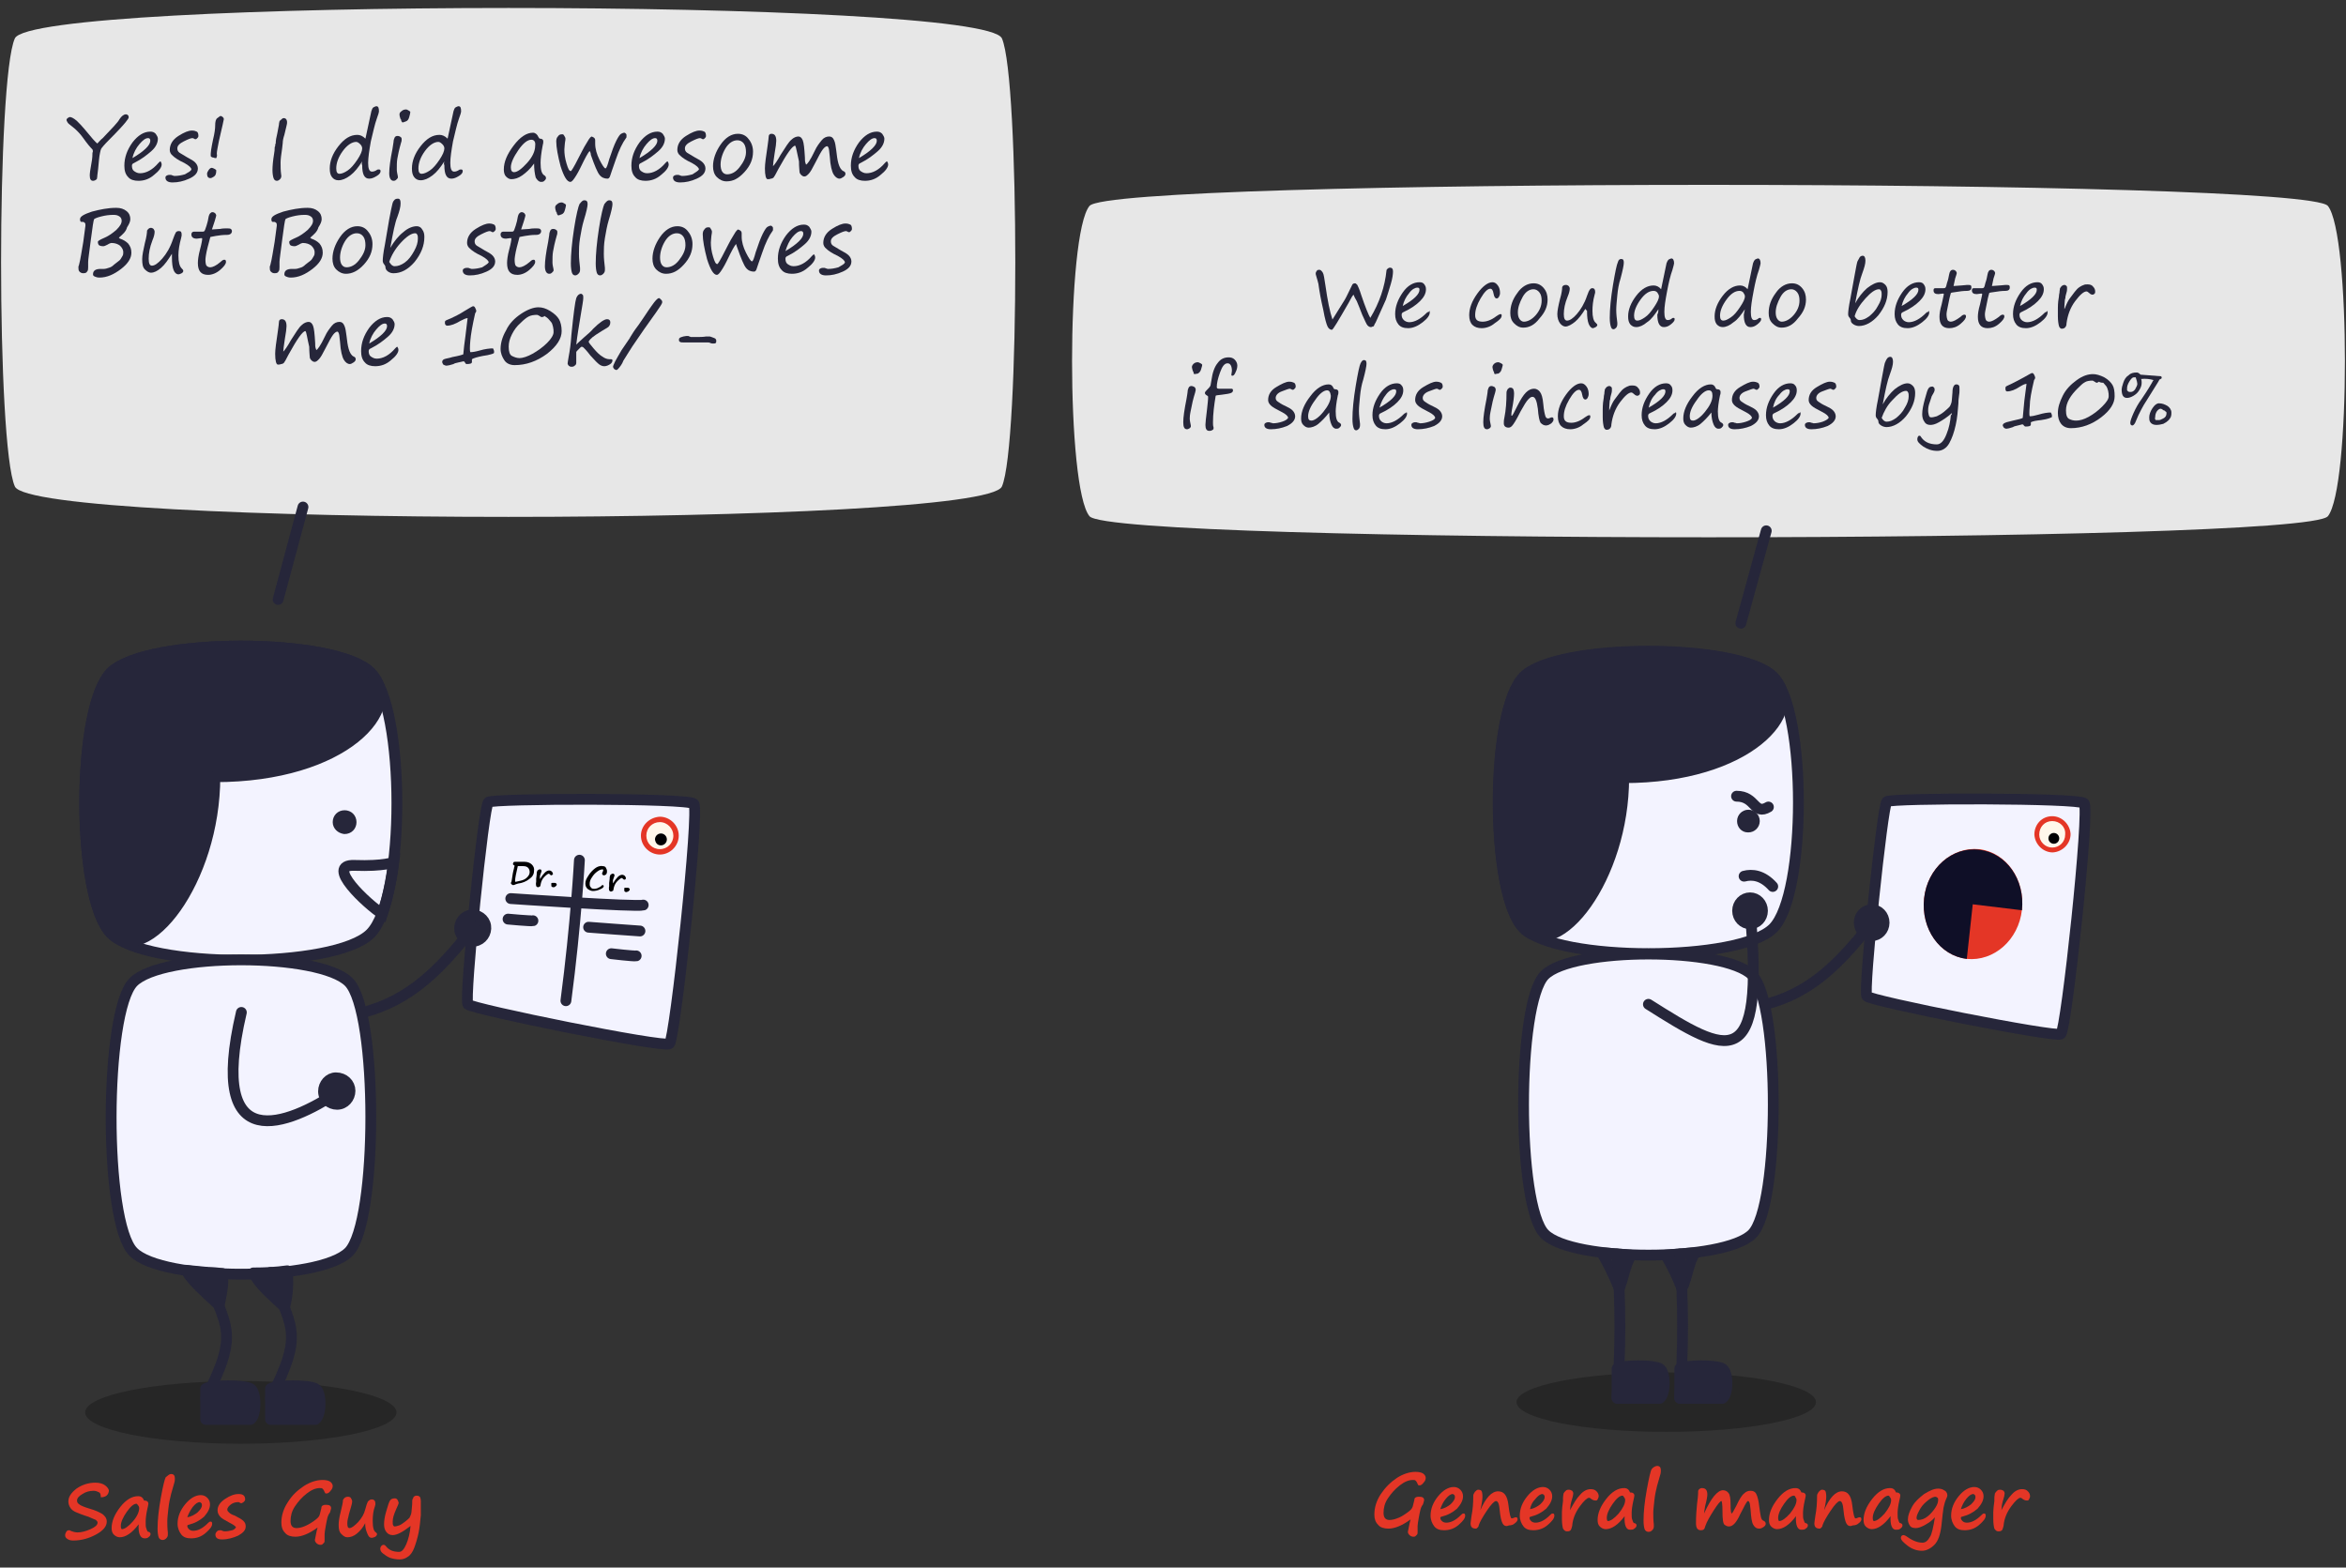 <?xml version="1.0" encoding="utf-8"?>
<!-- Generator: Adobe Illustrator 19.1.0, SVG Export Plug-In . SVG Version: 6.00 Build 0)  -->
<svg version="1.1" id="Layer_1" xmlns="http://www.w3.org/2000/svg" xmlns:xlink="http://www.w3.org/1999/xlink" x="0px" y="0px"
	 viewBox="-422 252 434 290" style="enable-background:new -422 252 434 290;" xml:space="preserve">
<rect x="-422" y="252" width="434" height="290" fill="#333333" stroke="none"/>
<style type="text/css">
	.st0{fill:#F3F3FF;stroke:#26263A;stroke-width:2;stroke-linecap:round;stroke-linejoin:round;stroke-miterlimit:2.613;}
	.st1{fill:#E7E7E7;}
	.st2{fill:none;stroke:#26263A;stroke-width:2;stroke-linecap:round;stroke-linejoin:round;stroke-miterlimit:2.613;}
	.st3{fill:none;stroke:#26263A;stroke-width:2;stroke-miterlimit:2.613;}
	.st4{fill:#26263A;}
	.st5{fill:#F3F3FF;stroke:#26263A;stroke-width:2;stroke-miterlimit:2.613;}
	.st6{fill:#26263A;stroke:#26263A;stroke-width:2;stroke-miterlimit:2.613;}
	.st7{fill:#E43626;}
	.st8{fill:#0F0F27;}
	.st9{opacity:0.25;fill:#000002;enable-background:new    ;}
	.st10{enable-background:new    ;}
	.st11{fill:#FFF7EB;}
	.st12{fill:#000002;}
	.st13{fill:#26263A;stroke:#26263A;stroke-width:2;stroke-linecap:round;stroke-linejoin:round;stroke-miterlimit:2.613;}
</style>
<g id="Group_4481" transform="translate(2262.65 -1932.8)">
	<path id="Path_11373" class="st0" d="M-2402.8,2310c6.2-6.3,39.9-6.3,46.2,0c6.2,6.3,6.2,40.2,0,46.5s-39.9,6.3-46.2,0
		C-2409,2350.2-2409,2316.3-2402.8,2310z"/>
	<path id="Path_11374" class="st1" d="M-2483.1,2222.9c4.2-5.2,224.9-5.2,229.1,0c4.2,5.2,4.2,52.2,0,57.4s-224.9,5.2-229.1,0
		C-2487.4,2275.1-2487.4,2228.1-2483.1,2222.9z"/>
	<line id="Line_881" class="st2" x1="-2357.9" y1="2283" x2="-2362.6" y2="2300.1"/>
	<path id="Path_11375" class="st2" d="M-2338.4,2355.5c-10.7,13.8-18.1,17.4-38.3,16.2"/>
	<g id="Group_4464" transform="translate(-1985.671 2051.875)">
		<path id="Path_11376" class="st3" d="M-417.1,258.2c6.2-6.3,39.9-6.3,46.2,0c6.2,6.3-4.6,18.6-27.7,18.6
			c0,18.6-12.2,34.2-18.5,27.9C-423.4,298.3-423.4,264.4-417.1,258.2z"/>
		<path id="Path_11377" class="st4" d="M-417.1,258.2c6.2-6.3,39.9-6.3,46.2,0c6.2,6.3-4.6,18.6-27.7,18.6
			c0,18.6-12.2,34.2-18.5,27.9C-423.4,298.3-423.4,264.4-417.1,258.2z"/>
	</g>
	<path id="Path_11378" class="st5" d="M-2398.9,2413.1c5.2,5.2,33.2,5.2,38.4,0s5.2-42.7,0-47.9s-33.2-5.2-38.4,0
		S-2404.1,2407.9-2398.9,2413.1z"/>
	<path id="Path_11380" class="st2" d="M-2373.5,2423.2c-0.8-2.1-1.8-4.2-3-6.2c0.9,0,1.8-0.2,2.6-0.2c0.9-0.1,1.9-0.2,2.8-0.2
		C-2372.4,2418.7-2372.4,2420.9-2373.5,2423.2z"/>
	<path id="Path_11383" class="st2" d="M-2385.1,2423.2c0.9-2.3,1-4.1,2.2-6.2c-0.9,0-1.7-0.2-2.6-0.2c-0.9-0.1-1.9-0.2-2.8-0.2
		C-2387.1,2418.7-2386,2420.9-2385.1,2423.2z"/>
	<path id="Path_11385" class="st6" d="M-2361.2,2337.8c0.6,0,1.1-0.5,1.1-1.1s-0.5-1.1-1.1-1.1s-1.1,0.5-1.1,1.1l0,0
		c0,0.6,0.4,1.1,1,1.1H-2361.2z"/>
	<path id="Path_11386" class="st2" d="M-2362,2346.9c1.5-0.4,3.4-0.2,5.3,1.9"/>
	<path id="Path_11387" class="st5" d="M-2335.6,2333.1c0.9-0.7,35.5-0.7,36.5,0.3c1.1,1.1-3.3,42-4.3,42.7c-0.9,0.7-35.2-6.1-35.9-7
		S-2336.4,2333.8-2335.6,2333.1z"/>
	<path id="Path_11533" class="st7" d="M-2328.7,2351c0.6-5.6,5.2-9.6,10.2-9.1c5,0.6,8.5,5.6,7.9,11.2c-0.6,5.6-5.2,9.6-10.2,9.1
		C-2325.8,2361.6-2329.3,2356.6-2328.7,2351z"/>
	<path id="Path_11388" class="st8" d="M-2319.7,2352.1l-1.1,10.1c-5-0.6-8.5-5.5-7.9-11.2c0.6-5.6,5.2-9.6,10.2-9s8.5,5.5,7.9,11.2
		L-2319.7,2352.1z"/>
	<ellipse id="Ellipse_158" class="st6" cx="-2338.4" cy="2355.5" rx="2.3" ry="2.4"/>
	<path id="Path_11389" class="st2" d="M-2360.9,2353.3c2.8,30.5-4.1,26.6-18.8,17.3"/>
	<ellipse id="Ellipse_159" class="st6" cx="-2360.9" cy="2353.3" rx="2.3" ry="2.4"/>
	<path id="Path_11390" class="st2" d="M-2357.5,2334.1c-2.7,1.6-2.3-2-5.9-2"/>
	<ellipse id="Ellipse_160" class="st9" cx="-2376.4" cy="2444.2" rx="27.7" ry="5.5"/>
	<g class="st10">
		<path class="st7" d="M-2421.9,2464.2L-2421.9,2464.2c-0.1,0.4-0.2,0.9-0.3,1.5s-0.2,1.1-0.2,1.4c0,0.5,0,0.9,0,1.1s0,0.4-0.1,0.5
			s-0.2,0.2-0.3,0.3s-0.3,0.1-0.4,0.1c-0.2,0-0.5-0.1-0.7-0.3s-0.3-0.4-0.3-0.6c0-0.1,0.1-0.4,0.2-1c0.1-0.5,0.2-1,0.3-1.3
			c-1.5,1.1-2.9,1.7-4.1,1.7c-0.8,0-1.5-0.2-1.9-0.7c-0.5-0.5-0.7-1.1-0.7-1.9c0-1.3,0.4-2.6,1.2-3.8l0,0c0.8-1.2,1.8-2.2,3-3
			c1.1-0.7,2.3-1.1,3.4-1.1c0.6,0,1.1,0.1,1.4,0.3c0.3,0.2,0.5,0.5,0.5,0.8s-0.1,0.6-0.4,0.9c-0.2,0.3-0.5,0.5-0.7,0.5
			s-0.3,0-0.3-0.1c-0.1-0.1-0.1-0.2-0.2-0.4c-0.1-0.2-0.2-0.3-0.3-0.4c-0.1-0.1-0.3-0.1-0.5-0.1c-0.7,0-1.5,0.3-2.4,1
			s-1.6,1.5-2.2,2.4c-0.6,0.9-0.8,1.8-0.8,2.7s0.4,1.3,1.1,1.3c0.4,0,0.9-0.1,1.4-0.3c0.6-0.2,1.1-0.5,1.8-1c0.6-0.4,1-0.8,1.1-1.2
			s0.2-0.8,0.3-1.2c0-0.3,0.1-0.4,0.3-0.5s0.4-0.1,0.6-0.1c0.6,0,0.9,0.2,0.9,0.6c0,0.2-0.1,0.4-0.2,0.8
			C-2421.7,2463.5-2421.8,2463.8-2421.9,2464.2z"/>
		<path class="st7" d="M-2413.6,2465.2c0,0.5-0.4,1-1.2,1.7s-1.7,1-2.7,1c-0.8,0-1.4-0.2-1.8-0.7c-0.4-0.5-0.7-1.2-0.7-2
			c0-1.3,0.5-2.5,1.4-3.6s1.9-1.7,2.9-1.7c0.5,0,0.9,0.2,1.2,0.5s0.5,0.7,0.5,1.2c0,0.8-0.4,1.5-1.1,2.3c-0.8,0.7-1.7,1.2-2.9,1.5
			c-0.1,0-0.2,0.1-0.2,0.2c0,0.2,0.1,0.4,0.3,0.6c0.2,0.2,0.5,0.3,0.8,0.3c0.9,0,1.8-0.5,2.7-1.4c0.2-0.2,0.3-0.3,0.5-0.3
			C-2413.7,2464.8-2413.6,2464.9-2413.6,2465.2z M-2418.2,2464c0.7-0.1,1.4-0.5,1.9-0.9c0.5-0.5,0.8-0.9,0.8-1.3
			c0-0.2,0-0.3-0.1-0.4c-0.1-0.1-0.2-0.2-0.3-0.2c-0.4,0-0.8,0.3-1.3,0.9C-2417.7,2462.7-2418,2463.4-2418.2,2464z"/>
		<path class="st7" d="M-2406.7,2466.6c-0.2-0.4-0.4-1.2-0.5-2.3c-0.1-1.2-0.3-1.8-0.7-1.8c-0.3,0-0.9,0.6-1.7,1.8s-1.3,2.1-1.5,2.7
			c0,0.2-0.1,0.3-0.2,0.4c-0.1,0.1-0.2,0.2-0.3,0.2c-0.7,0-1-0.3-1-1c0-0.2,0.1-0.7,0.2-1.5c0.2-1,0.3-2.2,0.3-3.6
			c0-0.2,0.1-0.4,0.3-0.7c0.2-0.2,0.4-0.4,0.6-0.4c0.3,0,0.5,0.1,0.6,0.2c0.1,0.1,0.2,0.5,0.2,1.1c0,0.4-0.1,1.3-0.4,2.5
			c1-2.3,2.1-3.5,3.3-3.5c1.1,0,1.7,0.8,1.9,2.5s0.4,2.5,0.6,2.5c0.1,0,0.2,0,0.4-0.1s0.3-0.1,0.4-0.1c0.2,0,0.3,0.1,0.3,0.4
			c0,0.2-0.2,0.5-0.5,0.7c-0.3,0.3-0.7,0.4-1.1,0.4C-2406.1,2467.3-2406.5,2467-2406.7,2466.6L-2406.7,2466.6z"/>
		<path class="st7" d="M-2397.1,2465.2c0,0.5-0.4,1-1.2,1.7s-1.7,1-2.7,1c-0.8,0-1.4-0.2-1.8-0.7c-0.4-0.5-0.7-1.2-0.7-2
			c0-1.3,0.5-2.5,1.4-3.6s1.9-1.7,2.9-1.7c0.5,0,0.9,0.2,1.2,0.5s0.5,0.7,0.5,1.2c0,0.8-0.4,1.5-1.1,2.3c-0.8,0.7-1.7,1.2-2.9,1.5
			c-0.1,0-0.2,0.1-0.2,0.2c0,0.2,0.1,0.4,0.3,0.6c0.2,0.2,0.5,0.3,0.8,0.3c0.9,0,1.8-0.5,2.7-1.4c0.2-0.2,0.3-0.3,0.5-0.3
			C-2397.2,2464.8-2397.1,2464.9-2397.1,2465.2z M-2401.6,2464c0.7-0.1,1.4-0.5,1.9-0.9c0.5-0.5,0.8-0.9,0.8-1.3
			c0-0.2,0-0.3-0.1-0.4c-0.1-0.1-0.2-0.2-0.3-0.2c-0.4,0-0.8,0.3-1.3,0.9C-2401.2,2462.7-2401.5,2463.4-2401.6,2464z"/>
		<path class="st7" d="M-2394.2,2464.2l0.1-0.2c0.6-1.1,1.1-2,1.8-2.7c0.6-0.7,1.3-1,1.9-1c0.5,0,0.8,0.1,1.1,0.4s0.4,0.6,0.4,0.9
			c0,0.2-0.1,0.4-0.2,0.6c-0.1,0.2-0.2,0.2-0.4,0.2c-0.3,0-0.5-0.1-0.8-0.3c-0.2-0.2-0.3-0.2-0.4-0.2c-0.3,0-0.9,0.5-1.7,1.6
			s-1.3,2.3-1.4,3.6c-0.1,0.4-0.2,0.7-0.3,0.8c-0.2,0.2-0.4,0.2-0.7,0.2s-0.5-0.2-0.7-0.5c-0.1-0.4-0.2-0.9-0.2-1.8
			c0-0.3,0-0.8,0-1.3s0.1-1.2,0.2-2c0-0.2,0-0.4,0-0.5c0-0.4,0.1-0.8,0.1-0.9c0.1-0.2,0.2-0.3,0.4-0.5s0.4-0.2,0.6-0.2
			c0.2,0,0.4,0.1,0.6,0.2c0.1,0.1,0.2,0.3,0.2,0.5s-0.1,0.7-0.3,1.3c-0.1,0.2-0.1,0.5-0.2,0.8L-2394.2,2464.2z"/>
		<path class="st7" d="M-2384.1,2465.3c-1.2,1.6-2.4,2.4-3.5,2.4c-0.4,0-0.8-0.2-1.1-0.5s-0.4-0.7-0.4-1.2c0-1.2,0.5-2.5,1.6-3.9
			s2.2-2,3.3-2c0.6,0,0.9,0.3,1.1,0.8c0.5,0,0.8,0.2,0.8,0.6c0,0.2-0.1,0.5-0.2,1c-0.2,0.9-0.3,1.7-0.3,2.2c0,0.6,0,1,0.1,1.2
			s0.1,0.4,0.2,0.5c0,0.1,0.1,0.2,0.3,0.2c0.2,0.1,0.3,0.2,0.3,0.4s-0.1,0.4-0.4,0.6c-0.2,0.2-0.5,0.2-0.7,0.2
			C-2383.8,2467.9-2384.2,2467-2384.1,2465.3z M-2384.5,2461.5c-0.5,0-1.1,0.5-1.8,1.5s-1.1,1.9-1.1,2.6c0,0.4,0.1,0.6,0.2,0.6
			c0.5,0,1.2-0.5,2-1.4c0.8-1,1.2-1.8,1.2-2.5c0-0.2-0.1-0.4-0.2-0.5C-2384.3,2461.6-2384.4,2461.5-2384.5,2461.5z"/>
		<path class="st7" d="M-2378.1,2456c0.5,0,0.7,0.3,0.7,0.8c0,0.2,0,0.5-0.1,0.8s-0.3,1-0.6,2.1c-0.2,0.8-0.4,1.7-0.5,2.7
			s-0.2,1.7-0.2,2.3s0,1.3,0.1,2.1c0,0.2,0,0.3,0,0.4c0,0.3-0.1,0.5-0.3,0.7s-0.4,0.3-0.7,0.3s-0.6-0.2-0.7-0.5
			c-0.1-0.3-0.2-0.8-0.2-1.6c0-1.6,0.2-3.5,0.6-5.7s0.7-3.5,0.9-3.8S-2378.4,2456-2378.1,2456z"/>
		<path class="st7" d="M-2369.2,2467.2c-0.1,0.5-0.3,0.7-0.8,0.7c-0.6,0-0.9-0.4-0.9-1.3c0-1.4,0.1-2.6,0.2-3.6
			c0.1-0.8,0.2-1.5,0.2-2.3c0-0.2,0.1-0.3,0.2-0.4c0.1-0.1,0.3-0.2,0.5-0.2c0.7,0,1,0.4,1,1.2c0,0.3-0.1,1-0.4,2.1
			c-0.1,0.7-0.2,1.1-0.2,1.4c1.3-2.9,2.5-4.3,3.5-4.3c0.4,0,0.8,0.2,1,0.5c0.3,0.3,0.4,1.1,0.4,2.2c0,1.1,0.1,1.6,0.2,1.6
			c0.1,0,0.4-0.5,0.9-1.5c0.5-1.1,1-1.9,1.4-2.2c0.4-0.4,0.8-0.5,1.2-0.5c0.5,0,0.9,0.2,1.1,0.7c0.2,0.4,0.4,1.2,0.5,2.2
			c0.1,0.8,0.2,1.4,0.3,1.9s0.3,0.7,0.6,0.8c0.2,0.1,0.3,0.3,0.3,0.5s-0.1,0.4-0.4,0.6c-0.3,0.2-0.5,0.3-0.8,0.3
			c-0.5,0-0.8-0.2-1.1-0.7s-0.4-1.4-0.5-2.8c-0.1-0.7-0.1-1.1-0.2-1.3c-0.1-0.2-0.1-0.3-0.3-0.3c-0.1,0-0.2,0.2-0.4,0.5
			s-0.5,1-1,1.9c-0.4,0.9-0.8,1.5-1.1,1.8s-0.6,0.5-1,0.5c-0.3,0-0.5-0.1-0.8-0.3s-0.4-1.1-0.4-2.5c0-1.3-0.1-1.9-0.2-1.9
			c-0.2,0-0.7,0.6-1.4,1.7C-2368.3,2465.3-2368.9,2466.3-2369.2,2467.2z"/>
		<path class="st7" d="M-2352.4,2465.3c-1.2,1.6-2.4,2.4-3.5,2.4c-0.4,0-0.8-0.2-1.1-0.5s-0.4-0.7-0.4-1.2c0-1.2,0.5-2.5,1.6-3.9
			s2.2-2,3.3-2c0.6,0,0.9,0.3,1.1,0.8c0.5,0,0.8,0.2,0.8,0.6c0,0.2-0.1,0.5-0.2,1c-0.2,0.9-0.3,1.7-0.3,2.2c0,0.6,0,1,0.1,1.2
			s0.1,0.4,0.2,0.5c0,0.1,0.1,0.2,0.3,0.2c0.2,0.1,0.3,0.2,0.3,0.4s-0.1,0.4-0.4,0.6c-0.2,0.2-0.5,0.2-0.7,0.2
			C-2352.1,2467.9-2352.5,2467-2352.4,2465.3z M-2352.8,2461.5c-0.5,0-1.1,0.5-1.8,1.5s-1.1,1.9-1.1,2.6c0,0.4,0.1,0.6,0.2,0.6
			c0.5,0,1.2-0.5,2-1.4c0.8-1,1.2-1.8,1.2-2.5c0-0.2-0.1-0.4-0.2-0.5C-2352.5,2461.6-2352.7,2461.5-2352.8,2461.5z"/>
		<path class="st7" d="M-2343.1,2466.6c-0.2-0.4-0.4-1.2-0.5-2.3c-0.1-1.2-0.3-1.8-0.7-1.8c-0.3,0-0.9,0.6-1.7,1.8s-1.3,2.1-1.5,2.7
			c0,0.2-0.1,0.3-0.2,0.4c-0.1,0.1-0.2,0.2-0.3,0.2c-0.7,0-1-0.3-1-1c0-0.2,0.1-0.7,0.2-1.5c0.2-1,0.3-2.2,0.3-3.6
			c0-0.2,0.1-0.4,0.3-0.7c0.2-0.2,0.4-0.4,0.6-0.4c0.3,0,0.5,0.1,0.6,0.2c0.1,0.1,0.2,0.5,0.2,1.1c0,0.4-0.1,1.3-0.4,2.5
			c1-2.3,2.1-3.5,3.3-3.5c1.1,0,1.7,0.8,1.9,2.5s0.4,2.5,0.6,2.5c0.1,0,0.2,0,0.4-0.1s0.3-0.1,0.4-0.1c0.2,0,0.3,0.1,0.3,0.4
			c0,0.2-0.2,0.5-0.5,0.7c-0.3,0.3-0.7,0.4-1.1,0.4C-2342.5,2467.3-2342.9,2467-2343.1,2466.6L-2343.1,2466.6z"/>
		<path class="st7" d="M-2334.9,2465.3c-1.2,1.6-2.4,2.4-3.5,2.4c-0.4,0-0.8-0.2-1.1-0.5s-0.4-0.7-0.4-1.2c0-1.2,0.5-2.5,1.6-3.9
			s2.2-2,3.3-2c0.6,0,0.9,0.3,1.1,0.8c0.5,0,0.8,0.2,0.8,0.6c0,0.2-0.1,0.5-0.2,1c-0.2,0.9-0.3,1.7-0.3,2.2c0,0.6,0,1,0.1,1.2
			s0.1,0.4,0.2,0.5c0,0.1,0.1,0.2,0.3,0.2c0.2,0.1,0.3,0.2,0.3,0.4s-0.1,0.4-0.4,0.6c-0.2,0.2-0.5,0.2-0.7,0.2
			C-2334.6,2467.9-2335,2467-2334.9,2465.3z M-2335.3,2461.5c-0.5,0-1.1,0.5-1.8,1.5s-1.1,1.9-1.1,2.6c0,0.4,0.1,0.6,0.2,0.6
			c0.5,0,1.2-0.5,2-1.4c0.8-1,1.2-1.8,1.2-2.5c0-0.2-0.1-0.4-0.2-0.5C-2335.1,2461.6-2335.2,2461.5-2335.3,2461.5z"/>
		<path class="st7" d="M-2326.7,2465.5c-0.5,0.6-1.1,1-1.8,1.4s-1.3,0.6-1.7,0.6c-0.5,0-0.9-0.1-1.1-0.4s-0.4-0.7-0.4-1.2
			c0-0.7,0.3-1.5,0.8-2.4s1.3-1.6,2.2-2.3c1-0.6,1.8-1,2.6-1c0.4,0,0.8,0.1,1.1,0.3c0.1,0.1,0.1,0.1,0.2,0.1
			c0.1,0.1,0.2,0.2,0.3,0.4s0.1,0.4,0.1,0.5s-0.1,0.4-0.3,0.8c-0.2,0.5-0.3,1-0.4,1.4c-0.1,0.5-0.2,1.6-0.4,3.4
			c-0.2,1.6-0.6,2.8-1.3,3.5s-1.5,1.1-2.3,1.1c-0.9,0-1.8-0.3-2.6-0.9c-0.8-0.6-1.3-1.1-1.3-1.5c0-0.3,0.2-0.5,0.5-0.5
			c0.1,0,0.4,0.1,0.8,0.4c1,0.7,1.9,1,2.7,1c0.6,0,1-0.4,1.4-1.1C-2327.3,2468.7-2327,2467.4-2326.7,2465.5z M-2326.6,2461.7
			c-0.3,0-0.8,0.2-1.3,0.6c-0.5,0.4-1.1,0.9-1.5,1.6s-0.7,1.3-0.7,1.7c0,0.2,0.1,0.4,0.3,0.4c0.6,0,1.2-0.2,1.8-0.7s1-1,1.4-1.6
			s0.5-1.1,0.5-1.4c0-0.2,0-0.3-0.1-0.4S-2326.5,2461.7-2326.6,2461.7z"/>
		<path class="st7" d="M-2317.3,2465.2c0,0.5-0.4,1-1.2,1.7s-1.7,1-2.7,1c-0.8,0-1.4-0.2-1.8-0.7c-0.4-0.5-0.7-1.2-0.7-2
			c0-1.3,0.5-2.5,1.4-3.6s1.9-1.7,2.9-1.7c0.5,0,0.9,0.2,1.2,0.5s0.5,0.7,0.5,1.2c0,0.8-0.4,1.5-1.1,2.3c-0.8,0.7-1.7,1.2-2.9,1.5
			c-0.1,0-0.2,0.1-0.2,0.2c0,0.2,0.1,0.4,0.3,0.6c0.2,0.2,0.5,0.3,0.8,0.3c0.9,0,1.8-0.5,2.7-1.4c0.2-0.2,0.3-0.3,0.5-0.3
			S-2317.3,2464.9-2317.3,2465.2z M-2321.9,2464c0.7-0.1,1.4-0.5,1.9-0.9c0.5-0.5,0.8-0.9,0.8-1.3c0-0.2,0-0.3-0.1-0.4
			c-0.1-0.1-0.2-0.2-0.3-0.2c-0.4,0-0.8,0.3-1.3,0.9C-2321.4,2462.7-2321.7,2463.4-2321.9,2464z"/>
		<path class="st7" d="M-2314.4,2464.2l0.1-0.2c0.6-1.1,1.1-2,1.8-2.7c0.6-0.7,1.3-1,1.9-1c0.5,0,0.8,0.1,1.1,0.4s0.4,0.6,0.4,0.9
			c0,0.2-0.1,0.4-0.2,0.6c-0.1,0.2-0.2,0.2-0.4,0.2c-0.3,0-0.5-0.1-0.8-0.3c-0.2-0.2-0.3-0.2-0.4-0.2c-0.3,0-0.9,0.5-1.7,1.6
			s-1.3,2.3-1.4,3.6c-0.1,0.4-0.2,0.7-0.3,0.8c-0.2,0.2-0.4,0.2-0.7,0.2s-0.5-0.2-0.7-0.5c-0.1-0.4-0.2-0.9-0.2-1.8
			c0-0.3,0-0.8,0-1.3s0.1-1.2,0.2-2c0-0.2,0-0.4,0-0.5c0-0.4,0.1-0.8,0.1-0.9c0.1-0.2,0.2-0.3,0.4-0.5s0.4-0.2,0.6-0.2
			c0.2,0,0.4,0.1,0.6,0.2c0.1,0.1,0.2,0.3,0.2,0.5s-0.1,0.7-0.3,1.3c-0.1,0.2-0.1,0.5-0.2,0.8L-2314.4,2464.2z"/>
	</g>
	<path id="Path_11391" class="st11" d="M-2305,2336.2c1.6,0,2.9,1.3,3,2.9c0,1.6-1.3,2.9-2.9,3s-2.9-1.3-3-2.9l0,0
		C-2307.9,2337.5-2306.6,2336.2-2305,2336.2L-2305,2336.2z"/>
	<path id="Path_11392" class="st7" d="M-2305,2335.8c1.8,0,3.3,1.5,3.4,3.3c0,1.8-1.5,3.3-3.3,3.4c-1.8,0-3.3-1.5-3.4-3.3l0,0
		C-2308.3,2337.3-2306.9,2335.8-2305,2335.8L-2305,2335.8z M-2305,2336.7c-1.4,0-2.4,1.1-2.4,2.5c0,1.3,1.1,2.4,2.4,2.4
		c1.3,0,2.4-1,2.4-2.4v-0.1C-2302.5,2337.8-2303.6,2336.7-2305,2336.7z"/>
	<ellipse id="Ellipse_161" class="st12" cx="-2304.7" cy="2339.9" rx="1" ry="1"/>
	<g id="Group" transform="translate(-2045.152 1972.613)">
		<g class="st10">
			<path class="st4" d="M-389.1,266.7c-0.2,0.2-0.5,0.7-0.9,1.5c-1.9,3.3-2.9,5-3.1,5c-0.3,0-0.6-0.2-0.8-0.6
				c-0.2-0.4-0.5-1.4-0.8-3.1c-0.4-1.7-0.7-3.3-0.9-4.8c-0.1-0.4-0.2-0.8-0.3-1.1c-0.1-0.4-0.2-0.6-0.2-0.8c0-0.2,0.1-0.4,0.2-0.5
				c0.1-0.2,0.3-0.2,0.5-0.2c0.2,0,0.4,0.2,0.6,0.5c0.2,0.3,0.3,1.1,0.5,2.4c0.4,2.8,0.8,4.8,1.3,6.3c1.2-1.9,2-3.2,2.3-3.7
				c0.3-0.5,0.7-1.4,1.3-2.6c0.1-0.3,0.3-0.4,0.6-0.4c0.1,0,0.2,0.1,0.4,0.3c0.1,0.2,0.4,0.8,0.7,1.8c0.8,2.4,1.4,3.8,1.7,4.3
				c1.7-2.8,2.7-5.8,3-8.8c0-0.1,0.1-0.2,0.2-0.3c0.1-0.1,0.3-0.2,0.4-0.2c0.4,0,0.6,0.2,0.6,0.7c0,0.5-0.1,1.3-0.4,2.3
				c-0.3,1-0.6,2-0.9,2.9c-0.4,0.9-1,2.2-1.8,4c-0.1,0.3-0.3,0.5-0.4,0.8c0,0.1-0.1,0.2-0.3,0.2c-0.1,0.1-0.3,0.1-0.3,0.1
				c-0.2,0-0.4-0.1-0.6-0.3s-0.5-0.9-1-2c-0.4-1.1-0.8-2-1-2.5C-388.8,267.4-389,267-389.1,266.7z"/>
			<path class="st4" d="M-375,270c0,0.5-0.4,1.1-1.3,1.8c-0.9,0.7-1.8,1.1-2.7,1.1c-0.8,0-1.4-0.2-1.8-0.7s-0.6-1.1-0.6-1.9
				c0-1.4,0.5-2.7,1.4-4s2-1.9,3.1-1.9c0.4,0,0.7,0.1,0.9,0.4s0.3,0.5,0.3,0.9c0,0.8-0.4,1.5-1.1,2.2c-0.7,0.7-1.7,1.4-3,2
				c-0.3,0.1-0.4,0.3-0.4,0.5c0,0.4,0.1,0.7,0.4,1c0.2,0.2,0.6,0.4,1,0.4c1,0,2.1-0.6,3.2-1.7c0.2-0.2,0.3-0.2,0.4-0.2
				C-375,269.6-375,269.7-375,270z M-380,268.8c2.1-1.2,3.1-2.2,3.1-3c0-0.3-0.1-0.4-0.4-0.4c-0.4,0-1,0.3-1.5,1
				C-379.4,267.1-379.8,267.9-380,268.8z"/>
			<path class="st4" d="M-365.4,272.9c-0.7,0-1.3-0.2-1.7-0.6c-0.4-0.4-0.6-1-0.6-1.8c0-1.3,0.5-2.6,1.5-4c1-1.4,2-2.1,2.8-2.1
				c0.4,0,0.7,0.2,1,0.6c0.3,0.4,0.4,0.9,0.4,1.4c0,0.3-0.1,0.5-0.2,0.7c-0.1,0.2-0.3,0.3-0.4,0.3c-0.3,0-0.5-0.3-0.6-0.9
				c-0.1-0.6-0.3-0.9-0.6-0.9c-0.5,0-1.1,0.6-1.8,1.8c-0.7,1.2-1,2.2-1,3.1s0.5,1.2,1.4,1.2c0.7,0,1.6-0.3,2.5-1
				c0.3-0.2,0.6-0.4,0.8-0.4c0.2,0,0.2,0.1,0.2,0.3c0,0.4-0.4,0.8-1.3,1.4C-363.7,272.6-364.6,272.9-365.4,272.9z"/>
			<path class="st4" d="M-357.7,272.8c-0.7,0-1.2-0.3-1.7-0.8s-0.7-1.1-0.7-1.9c0-1.3,0.4-2.5,1.3-3.7c0.8-1.2,1.9-1.8,3-1.8
				c0.8,0,1.4,0.3,1.9,0.9c0.5,0.6,0.7,1.3,0.7,2.1c0,1.3-0.5,2.4-1.5,3.5C-355.6,272.3-356.6,272.8-357.7,272.8z M-358.7,270
				c0,0.5,0.1,0.9,0.3,1.2c0.2,0.3,0.5,0.5,0.8,0.5c0.7,0,1.5-0.4,2.2-1.2c0.7-0.8,1.1-1.7,1.1-2.7c0-0.6-0.1-1.1-0.4-1.5
				c-0.3-0.4-0.7-0.6-1.1-0.6c-0.8,0-1.5,0.5-2,1.4C-358.4,268.2-358.7,269.1-358.7,270z"/>
			<path class="st4" d="M-346.2,269.3c-0.6,1-1.3,1.9-1.9,2.4s-1.3,0.9-1.8,0.9c-0.3,0-0.7-0.2-1-0.6c-0.3-0.4-0.5-1-0.5-1.7
				c0-0.6,0.2-1.6,0.5-2.8c0.3-1,0.4-1.8,0.4-2.2c0.1-0.3,0.4-0.4,0.7-0.4c0.2,0,0.4,0.1,0.5,0.2c0.1,0.1,0.2,0.3,0.2,0.5
				c0,0.3-0.1,0.8-0.4,1.5c-0.5,1.2-0.7,2.3-0.7,3.2c0,0.8,0.2,1.2,0.6,1.2c0.5,0,1.1-0.4,1.8-1.2c0.7-0.8,1.4-1.9,1.9-3.4
				c0.2-0.6,0.4-1,0.5-1.1c0.1-0.2,0.3-0.3,0.5-0.3c0.3,0,0.5,0.2,0.5,0.7c0,0.1,0,0.2-0.1,0.5c-0.3,1.1-0.4,2.1-0.4,3
				c0,1.1,0.2,1.9,0.6,2.2c0.2,0.2,0.3,0.3,0.3,0.4c0,0.1-0.1,0.3-0.3,0.4c-0.2,0.1-0.4,0.2-0.5,0.2c-0.3,0-0.6-0.3-0.8-0.8
				s-0.3-1.3-0.3-2.2v-0.2C-346.2,269.4-346.2,269.4-346.2,269.3z"/>
			<path class="st4" d="M-339.6,260.1c0.4,0,0.5,0.2,0.5,0.7c0,0.4-0.2,1.4-0.6,2.9c-0.3,0.9-0.5,2-0.6,3.1s-0.2,2-0.2,2.7
				c0,0.8,0.1,1.6,0.2,2.4c0,0.2,0,0.3,0,0.3c0,0.2-0.1,0.5-0.2,0.6s-0.3,0.3-0.5,0.3c-0.3,0-0.4-0.2-0.5-0.5
				c-0.1-0.3-0.2-0.8-0.2-1.6c0-1.6,0.2-3.7,0.6-6.1c0.4-2.4,0.7-3.8,0.9-4.2C-340.1,260.3-339.9,260.1-339.6,260.1z"/>
			<path class="st4" d="M-332.7,269.4c-0.7,1-1.3,1.9-2.1,2.4c-0.7,0.6-1.4,0.9-2,0.9c-0.5,0-0.8-0.2-1.1-0.5
				c-0.3-0.4-0.4-0.8-0.4-1.5c0-1.2,0.5-2.5,1.5-3.8c1-1.3,2.1-1.9,3.2-1.9c0.5,0,1,0.2,1.4,0.7l1-4.8c0.1-0.3,0.2-0.5,0.4-0.7
				c0.2-0.1,0.4-0.2,0.5-0.2c0.3,0,0.5,0.3,0.5,0.9c0,0.1-0.1,0.5-0.3,1.2c-0.4,1.1-0.7,2.4-1,4c-0.3,1.6-0.5,2.8-0.5,3.8
				c0,1,0.2,1.5,0.6,1.5c0.3,0,0.6-0.1,0.8-0.3c0.1-0.1,0.2-0.1,0.3-0.1c0.2,0,0.2,0.1,0.2,0.3c0,0.2-0.2,0.5-0.7,0.9
				s-0.9,0.5-1.3,0.5c-0.8,0-1.2-0.8-1.2-2.3C-332.7,270-332.7,269.7-332.7,269.4z M-333.6,266c-0.8,0-1.6,0.5-2.4,1.6
				c-0.8,1.1-1.2,2.1-1.2,3c0,0.6,0.2,0.9,0.6,0.9c0.4,0,0.8-0.2,1.4-0.6s1.1-1,1.7-1.9c0.6-0.9,0.9-1.5,0.9-2
				c0-0.2-0.1-0.4-0.3-0.7C-333.1,266.1-333.3,266-333.6,266z"/>
			<path class="st4" d="M-316.7,269.4c-0.7,1-1.3,1.9-2.1,2.4c-0.7,0.6-1.4,0.9-2,0.9c-0.5,0-0.8-0.2-1.1-0.5
				c-0.3-0.4-0.4-0.8-0.4-1.5c0-1.2,0.5-2.5,1.5-3.8c1-1.3,2.1-1.9,3.2-1.9c0.5,0,1,0.2,1.4,0.7l1-4.8c0.1-0.3,0.2-0.5,0.4-0.7
				c0.2-0.1,0.4-0.2,0.5-0.2c0.3,0,0.5,0.3,0.5,0.9c0,0.1-0.1,0.5-0.3,1.2c-0.4,1.1-0.7,2.4-1,4c-0.3,1.6-0.5,2.8-0.5,3.8
				c0,1,0.2,1.5,0.6,1.5c0.3,0,0.6-0.1,0.8-0.3c0.1-0.1,0.2-0.1,0.3-0.1c0.2,0,0.2,0.1,0.2,0.3c0,0.2-0.2,0.5-0.7,0.9
				s-0.9,0.5-1.3,0.5c-0.8,0-1.2-0.8-1.2-2.3C-316.8,270-316.8,269.7-316.7,269.4z M-317.7,266c-0.8,0-1.6,0.5-2.4,1.6
				c-0.8,1.1-1.2,2.1-1.2,3c0,0.6,0.2,0.9,0.6,0.9c0.4,0,0.8-0.2,1.4-0.6s1.1-1,1.7-1.9c0.6-0.9,0.9-1.5,0.9-2
				c0-0.2-0.1-0.4-0.3-0.7C-317.2,266.1-317.4,266-317.7,266z"/>
			<path class="st4" d="M-309.9,272.8c-0.7,0-1.2-0.3-1.7-0.8s-0.7-1.1-0.7-1.9c0-1.3,0.4-2.5,1.3-3.7c0.8-1.2,1.9-1.8,3-1.8
				c0.8,0,1.4,0.3,1.9,0.9c0.5,0.6,0.7,1.3,0.7,2.1c0,1.3-0.5,2.4-1.5,3.5C-307.8,272.3-308.8,272.8-309.9,272.8z M-311,270
				c0,0.5,0.1,0.9,0.3,1.2c0.2,0.3,0.5,0.5,0.8,0.5c0.7,0,1.5-0.4,2.2-1.2c0.7-0.8,1.1-1.7,1.1-2.7c0-0.6-0.1-1.1-0.4-1.5
				c-0.3-0.4-0.7-0.6-1.1-0.6c-0.8,0-1.5,0.5-2,1.4C-310.7,268.2-311,269.1-311,270z"/>
			<path class="st4" d="M-296.3,268.3c0.6-1.1,1.4-2.1,2.2-2.8c0.9-0.7,1.7-1.1,2.4-1.1c0.4,0,0.7,0.2,1,0.5s0.4,0.8,0.4,1.3
				c0,1.5-0.6,2.9-1.7,4.3c-1.1,1.3-2.4,2-3.6,2c-0.3,0-0.7-0.1-1-0.3c-0.3-0.2-0.5-0.4-0.5-0.7c0-0.2-0.1-0.4-0.2-0.5
				c-0.2-0.2-0.3-0.4-0.3-0.7c0-0.4,0.1-1.4,0.4-2.8l0.8-4.4c0.3-1.5,0.4-2.4,0.6-2.7s0.3-0.6,0.4-0.7s0.3-0.2,0.5-0.2
				c0.3,0,0.5,0.3,0.5,0.9c0,0.6-0.2,1.3-0.6,2.4C-295.4,263.8-295.8,265.6-296.3,268.3z M-296.4,270.7c0.3,0.5,0.6,0.7,0.9,0.7
				c0.6,0,1.1-0.2,1.8-0.7c0.6-0.5,1.2-1.1,1.6-1.9c0.5-0.8,0.7-1.5,0.7-2.1c0-0.3,0-0.5-0.1-0.7s-0.2-0.3-0.4-0.3
				c-0.7,0-1.5,0.6-2.5,1.7C-295.4,268.5-296.1,269.6-296.4,270.7z"/>
			<path class="st4" d="M-282.6,270c0,0.5-0.4,1.1-1.3,1.8c-0.9,0.7-1.8,1.1-2.7,1.1c-0.8,0-1.4-0.2-1.8-0.7s-0.6-1.1-0.6-1.9
				c0-1.4,0.5-2.7,1.4-4s2-1.9,3.1-1.9c0.4,0,0.7,0.1,0.9,0.4s0.3,0.5,0.3,0.9c0,0.8-0.4,1.5-1.1,2.2c-0.7,0.7-1.7,1.4-3,2
				c-0.3,0.1-0.4,0.3-0.4,0.5c0,0.4,0.1,0.7,0.4,1c0.2,0.2,0.6,0.4,1,0.4c1,0,2.1-0.6,3.2-1.7c0.2-0.2,0.3-0.2,0.4-0.2
				C-282.7,269.6-282.6,269.7-282.6,270z M-287.7,268.8c2.1-1.2,3.1-2.2,3.1-3c0-0.3-0.1-0.4-0.4-0.4c-0.4,0-1,0.3-1.5,1
				C-287.1,267.1-287.5,267.9-287.7,268.8z"/>
			<path class="st4" d="M-278.1,265.1c0.5,0,1-0.1,1.4-0.1c0.4,0,0.8-0.1,1.1-0.1c0.4,0,0.6,0,0.7,0.1s0.1,0.2,0.1,0.4
				c0,0.4-0.3,0.6-0.8,0.6c-0.7,0-1.4,0.1-2,0.2s-0.9,0.1-1,0.2c0,0.1-0.2,0.6-0.4,1.7c-0.2,1.1-0.4,1.8-0.4,2.2
				c0,0.5,0.1,0.9,0.2,1.1c0.1,0.2,0.4,0.3,0.6,0.3c0.4,0,1-0.3,1.8-0.9c0.3-0.3,0.5-0.4,0.7-0.4c0.2,0,0.3,0.1,0.3,0.3
				c0,0.4-0.3,0.8-1,1.4c-0.7,0.6-1.4,0.8-2.1,0.8c-1.2,0-1.8-0.7-1.8-2.1c0-0.5,0.1-1.3,0.4-2.3c0.2-1,0.4-1.7,0.4-1.9
				c0-0.1-0.1-0.1-0.2-0.1l-0.8,0.1c-0.6,0-0.9-0.2-0.9-0.7c0-0.3,0.1-0.4,0.4-0.4h1.5c0.1,0,0.2,0,0.3-0.1c0.1-0.1,0.2-0.4,0.3-0.9
				c0.2-0.5,0.3-1.1,0.4-1.6c0.1-0.5,0.3-0.8,0.7-0.8c0.2,0,0.4,0.1,0.5,0.2s0.2,0.3,0.2,0.4c0,0.1-0.1,0.4-0.3,1L-278.1,265.1z"/>
			<path class="st4" d="M-271,265.1c0.5,0,1-0.1,1.4-0.1c0.4,0,0.8-0.1,1.1-0.1c0.4,0,0.6,0,0.7,0.1s0.1,0.2,0.1,0.4
				c0,0.4-0.3,0.6-0.8,0.6c-0.7,0-1.4,0.1-2,0.2s-0.9,0.1-1,0.2c0,0.1-0.2,0.6-0.4,1.7c-0.2,1.1-0.4,1.8-0.4,2.2
				c0,0.5,0.1,0.9,0.2,1.1c0.1,0.2,0.4,0.3,0.6,0.3c0.4,0,1-0.3,1.8-0.9c0.3-0.3,0.5-0.4,0.7-0.4c0.2,0,0.3,0.1,0.3,0.3
				c0,0.4-0.3,0.8-1,1.4c-0.7,0.6-1.4,0.8-2.1,0.8c-1.2,0-1.8-0.7-1.8-2.1c0-0.5,0.1-1.3,0.4-2.3c0.2-1,0.4-1.7,0.4-1.9
				c0-0.1-0.1-0.1-0.2-0.1l-0.8,0.1c-0.6,0-0.9-0.2-0.9-0.7c0-0.3,0.1-0.4,0.4-0.4h1.5c0.1,0,0.2,0,0.3-0.1c0.1-0.1,0.2-0.4,0.3-0.9
				c0.2-0.5,0.3-1.1,0.4-1.6c0.1-0.5,0.3-0.8,0.7-0.8c0.2,0,0.4,0.1,0.5,0.2s0.2,0.3,0.2,0.4c0,0.1-0.1,0.4-0.3,1L-271,265.1z"/>
			<path class="st4" d="M-260.7,270c0,0.5-0.4,1.1-1.3,1.8c-0.9,0.7-1.8,1.1-2.7,1.1c-0.8,0-1.4-0.2-1.8-0.7s-0.6-1.1-0.6-1.9
				c0-1.4,0.5-2.7,1.4-4s2-1.9,3.1-1.9c0.4,0,0.7,0.1,0.9,0.4s0.3,0.5,0.3,0.9c0,0.8-0.4,1.5-1.1,2.2c-0.7,0.7-1.7,1.4-3,2
				c-0.3,0.1-0.4,0.3-0.4,0.5c0,0.4,0.1,0.7,0.4,1c0.2,0.2,0.6,0.4,1,0.4c1,0,2.1-0.6,3.2-1.7c0.2-0.2,0.3-0.2,0.4-0.2
				C-260.8,269.6-260.7,269.7-260.7,270z M-265.8,268.8c2.1-1.2,3.1-2.2,3.1-3c0-0.3-0.1-0.4-0.4-0.4c-0.4,0-1,0.3-1.5,1
				C-265.2,267.1-265.6,267.9-265.8,268.8z"/>
			<path class="st4" d="M-257.7,269.6c0-0.1,0.1-0.2,0.2-0.4c0.3-0.8,0.6-1.4,0.9-1.8c0.3-0.4,0.6-0.8,0.9-1.2
				c0.3-0.4,0.6-0.7,0.9-0.9c0.3-0.2,0.5-0.3,0.8-0.4c0.2-0.1,0.4-0.1,0.7-0.1c0.4,0,0.8,0.1,1,0.4c0.3,0.3,0.4,0.6,0.4,0.9
				c0,0.2,0,0.3-0.1,0.4c-0.1,0.1-0.2,0.2-0.4,0.2c-0.2,0-0.4-0.1-0.6-0.3c-0.2-0.2-0.4-0.3-0.5-0.3c-0.5,0-1.2,0.6-2.1,1.8
				s-1.4,2.6-1.6,4.1c0,0.4-0.1,0.6-0.3,0.8c-0.1,0.1-0.3,0.2-0.6,0.2c-0.2,0-0.4-0.2-0.5-0.5c-0.1-0.4-0.2-1-0.2-1.8
				c0-0.2,0-0.7,0-1.5c0-0.9,0.1-1.7,0.2-2.2c0-0.1,0-0.3,0.1-0.7c0-0.4,0.1-0.6,0.1-0.8c0.1-0.1,0.2-0.3,0.3-0.4
				c0.2-0.1,0.3-0.2,0.5-0.2c0.2,0,0.3,0.1,0.4,0.2c0.1,0.1,0.1,0.2,0.1,0.4c0,0.2,0,0.5-0.1,0.8c-0.1,0.4-0.2,0.7-0.2,0.8
				c0,0.2,0,0.3-0.1,0.5c0,0.2-0.1,0.8-0.1,1.7l0,0.3V269.6z"/>
		</g>
		<g class="st10">
			<path class="st4" d="M-419.4,289.6c0,0.4,0.1,0.8,0.2,1.3c0,0.1,0,0.2,0,0.2c0,0.1-0.1,0.2-0.2,0.3c-0.2,0.1-0.3,0.2-0.5,0.2
				c-0.5,0-0.7-0.4-0.7-1.3s0.2-2.3,0.6-4.3c0.1-0.7,0.2-1.1,0.2-1.3c0-0.3,0.1-0.6,0.2-0.8c0.1-0.2,0.3-0.3,0.5-0.3
				s0.4,0.1,0.6,0.2c0.1,0.1,0.2,0.3,0.2,0.4s0,0.3-0.1,0.6c-0.4,1.3-0.6,2.2-0.7,2.8S-419.4,288.8-419.4,289.6z M-418.5,281.4
				c-0.1,0-0.2-0.1-0.2-0.3c0-0.1,0-0.1-0.1-0.2c-0.1-0.3-0.2-0.6-0.2-0.8c0-0.2,0.1-0.4,0.3-0.6c0.2-0.2,0.5-0.3,0.8-0.3
				c0.1,0,0.3,0.1,0.5,0.2s0.3,0.2,0.3,0.3c0,0.2-0.1,0.4-0.2,0.8s-0.3,0.6-0.6,0.8C-418.1,281.3-418.3,281.4-418.5,281.4z"/>
			<path class="st4" d="M-415,291.5c0,0.1-0.1,0.2-0.3,0.3s-0.3,0.1-0.5,0.1c-0.5,0-0.7-0.4-0.7-1.1c0-0.3,0.1-1.3,0.3-2.9
				c0.1-1,0.2-1.7,0.2-2.3c0-0.1-0.1-0.2-0.3-0.3c-0.2-0.1-0.3-0.3-0.3-0.4c0-0.2,0.2-0.4,0.5-0.7c0.2-0.2,0.4-0.4,0.5-0.6
				s0.1-0.6,0.2-1c0.2-1.5,0.6-2.6,1.2-3.3c0.5-0.7,1.2-1,2-1c0.4,0,0.8,0.1,1.1,0.4c0.3,0.3,0.5,0.7,0.5,1.1s-0.1,0.8-0.3,1.2
				c-0.2,0.5-0.4,0.7-0.6,0.7s-0.2-0.1-0.2-0.2l0.1-0.7c0-0.9-0.3-1.4-0.8-1.4c-0.6,0-1,0.6-1.4,1.7s-0.6,2-0.6,2.7
				c0,0.2,0.1,0.3,0.4,0.3c1.3,0,2,0,2.3,0c0.2,0,0.3,0.1,0.3,0.3c0,0.2-0.1,0.4-0.4,0.5c-0.2,0.1-0.8,0.2-1.6,0.3
				c-0.7,0.1-1.1,0.1-1.2,0.2c-0.3,1.8-0.5,3.4-0.5,4.9c0,0.4,0,0.7,0.1,0.9C-415,291.4-415,291.5-415,291.5z"/>
			<path class="st4" d="M-401.2,289.5c0-0.3-0.4-0.7-1.2-1.1c-1-0.5-1.7-0.9-2-1.2c-0.3-0.3-0.5-0.6-0.5-1c0-1,0.5-1.8,1.5-2.4
				s1.8-1,2.4-1c0.4,0,0.7,0.1,0.9,0.2c0.2,0.1,0.3,0.4,0.3,0.7c0,0.2-0.1,0.3-0.2,0.4s-0.2,0.2-0.3,0.2c-0.1,0-0.2,0-0.3-0.1
				c-0.2-0.1-0.3-0.1-0.3-0.1c-0.2,0-0.7,0.2-1.5,0.5s-1.1,0.8-1.1,1.2c0,0.3,0.1,0.5,0.4,0.7s0.7,0.5,1.4,0.8
				c0.6,0.3,1,0.5,1.3,0.8s0.5,0.7,0.5,1.1c0,0.7-0.5,1.3-1.5,1.8c-1,0.4-2,0.6-3,0.6c-0.8,0-1.2-0.3-1.2-0.8c0-0.2,0.1-0.3,0.3-0.4
				c0.2-0.1,0.4-0.1,0.5-0.1s0.2,0,0.4,0.1c0.2,0,0.3,0.1,0.4,0.1c0.5,0,1.1-0.1,1.7-0.3C-401.7,290-401.4,289.8-401.2,289.5z"/>
			<path class="st4" d="M-393.6,288.5c-0.7,0.9-1.4,1.6-2,2.1s-1.3,0.7-1.8,0.7c-0.4,0-0.7-0.2-1-0.5s-0.4-0.7-0.4-1.2
				c0-1.3,0.6-2.7,1.7-4.1c1.1-1.5,2.3-2.2,3.4-2.2c0.4,0,0.7,0.2,0.9,0.7c0.1,0.2,0.2,0.2,0.3,0.2c0.4,0,0.6,0.2,0.6,0.5
				c0,0.2,0,0.4-0.1,0.6c-0.3,1.4-0.4,2.5-0.4,3c0,1.2,0.2,1.9,0.7,2.1c0.2,0.1,0.3,0.3,0.3,0.4c0,0.2-0.1,0.3-0.3,0.5
				c-0.2,0.2-0.4,0.2-0.6,0.2c-0.4,0-0.7-0.3-0.9-0.8S-393.6,289.5-393.6,288.5z M-394,284.4c-0.6,0-1.4,0.6-2.2,1.8
				c-0.9,1.2-1.3,2.2-1.3,3c0,0.6,0.2,0.8,0.6,0.8c0.5,0,1.3-0.5,2.2-1.6s1.4-2.1,1.4-3C-393.4,284.7-393.6,284.4-394,284.4z"/>
			<path class="st4" d="M-387.2,278.8c0.4,0,0.5,0.2,0.5,0.7c0,0.4-0.2,1.4-0.6,2.9c-0.3,0.9-0.5,2-0.6,3.1s-0.2,2-0.2,2.7
				c0,0.8,0.1,1.6,0.2,2.4c0,0.2,0,0.3,0,0.3c0,0.2-0.1,0.5-0.2,0.6s-0.3,0.3-0.5,0.3c-0.3,0-0.4-0.2-0.5-0.5s-0.2-0.8-0.2-1.6
				c0-1.6,0.2-3.7,0.6-6.1s0.7-3.8,0.9-4.2C-387.6,279-387.4,278.8-387.2,278.8z"/>
			<path class="st4" d="M-379.2,288.7c0,0.5-0.4,1.1-1.3,1.8c-0.9,0.7-1.8,1.1-2.7,1.1c-0.8,0-1.4-0.2-1.8-0.7s-0.6-1.1-0.6-1.9
				c0-1.4,0.5-2.7,1.4-4s2-1.9,3.1-1.9c0.4,0,0.7,0.1,0.9,0.4c0.2,0.2,0.3,0.5,0.3,0.9c0,0.8-0.4,1.5-1.1,2.2s-1.7,1.4-3,2
				c-0.3,0.1-0.4,0.3-0.4,0.5c0,0.4,0.1,0.7,0.4,1c0.2,0.2,0.6,0.4,1,0.4c1,0,2.1-0.6,3.2-1.7c0.2-0.2,0.3-0.2,0.4-0.2
				C-379.3,288.3-379.2,288.5-379.2,288.7z M-384.3,287.6c2.1-1.2,3.1-2.2,3.1-3c0-0.3-0.1-0.4-0.4-0.4c-0.4,0-1,0.3-1.5,1
				C-383.6,285.8-384,286.6-384.3,287.6z"/>
			<path class="st4" d="M-374,289.5c0-0.3-0.4-0.7-1.2-1.1c-1-0.5-1.7-0.9-2-1.2c-0.3-0.3-0.5-0.6-0.5-1c0-1,0.5-1.8,1.5-2.4
				s1.8-1,2.4-1c0.4,0,0.7,0.1,0.9,0.2c0.2,0.1,0.3,0.4,0.3,0.7c0,0.2-0.1,0.3-0.2,0.4s-0.2,0.2-0.3,0.2c-0.1,0-0.2,0-0.3-0.1
				c-0.2-0.1-0.3-0.1-0.3-0.1c-0.2,0-0.7,0.2-1.5,0.5s-1.1,0.8-1.1,1.2c0,0.3,0.1,0.5,0.4,0.7s0.7,0.5,1.4,0.8
				c0.6,0.3,1,0.5,1.3,0.8s0.5,0.7,0.5,1.1c0,0.7-0.5,1.3-1.5,1.8c-1,0.4-2,0.6-3,0.6c-0.8,0-1.2-0.3-1.2-0.8c0-0.2,0.1-0.3,0.3-0.4
				c0.2-0.1,0.4-0.1,0.5-0.1s0.2,0,0.4,0.1c0.2,0,0.3,0.1,0.4,0.1c0.5,0,1.1-0.1,1.7-0.3C-374.5,290-374.1,289.8-374,289.5z"/>
			<path class="st4" d="M-363.9,289.6c0,0.4,0.1,0.8,0.2,1.3c0,0.1,0,0.2,0,0.2c0,0.1-0.1,0.2-0.2,0.3c-0.2,0.1-0.3,0.2-0.5,0.2
				c-0.5,0-0.7-0.4-0.7-1.3s0.2-2.3,0.6-4.3c0.1-0.7,0.2-1.1,0.2-1.3c0-0.3,0.1-0.6,0.2-0.8c0.1-0.2,0.3-0.3,0.5-0.3
				s0.4,0.1,0.6,0.2c0.1,0.1,0.2,0.3,0.2,0.4s0,0.3-0.1,0.6c-0.4,1.3-0.6,2.2-0.7,2.8S-363.9,288.8-363.9,289.6z M-362.9,281.4
				c-0.1,0-0.2-0.1-0.2-0.3c0-0.1,0-0.1-0.1-0.2c-0.1-0.3-0.2-0.6-0.2-0.8c0-0.2,0.1-0.4,0.3-0.6c0.2-0.2,0.5-0.3,0.8-0.3
				c0.1,0,0.3,0.1,0.5,0.2s0.3,0.2,0.3,0.3c0,0.2-0.1,0.4-0.2,0.8s-0.3,0.6-0.6,0.8C-362.6,281.3-362.8,281.4-362.9,281.4z"/>
			<path class="st4" d="M-356,285.6c-0.3,0-0.5,0.2-0.8,0.5s-0.8,1.1-1.4,2.2c-0.8,1.6-1.3,2.4-1.6,2.7c-0.2,0.2-0.4,0.3-0.6,0.3
				c-0.6,0-0.9-0.3-0.9-0.8c0-0.2,0-0.6,0.1-1c0.3-1.5,0.4-3,0.4-4.7c0-0.2,0.1-0.4,0.2-0.6c0.2-0.2,0.3-0.3,0.5-0.3
				c0.3,0,0.4,0.1,0.5,0.2s0.2,0.5,0.2,0.9c0,0.5-0.1,1.5-0.4,3c-0.1,0.5-0.1,0.8-0.1,1c0,0.1,0,0.1,0.1,0.1s0.4-0.6,1-1.8
				c0.6-1.2,1.1-2,1.6-2.5s1-0.7,1.5-0.7c0.4,0,0.8,0.2,1.1,0.6c0.3,0.4,0.5,1.1,0.6,2.2c0.1,1.2,0.3,2,0.4,2.3s0.3,0.4,0.5,0.4
				s0.3-0.1,0.6-0.2h0.1c0.2,0,0.3,0.1,0.3,0.4c0,0.2-0.1,0.4-0.4,0.7c-0.3,0.2-0.6,0.4-1,0.4s-0.7-0.2-1-0.5
				c-0.2-0.3-0.4-1.2-0.5-2.6C-355.2,286.3-355.5,285.6-356,285.6z"/>
			<path class="st4" d="M-349,291.6c-0.7,0-1.3-0.2-1.7-0.6c-0.4-0.4-0.6-1-0.6-1.8c0-1.3,0.5-2.6,1.5-4s2-2.1,2.8-2.1
				c0.4,0,0.7,0.2,1,0.6s0.4,0.9,0.4,1.4c0,0.3-0.1,0.5-0.2,0.7s-0.3,0.3-0.4,0.3c-0.3,0-0.5-0.3-0.6-0.9s-0.3-0.9-0.6-0.9
				c-0.5,0-1.1,0.6-1.8,1.8c-0.7,1.2-1,2.2-1,3.1s0.5,1.2,1.4,1.2c0.7,0,1.6-0.3,2.5-1c0.3-0.2,0.6-0.4,0.8-0.4
				c0.2,0,0.2,0.1,0.2,0.3c0,0.4-0.4,0.8-1.3,1.4C-347.3,291.3-348.2,291.6-349,291.6z"/>
			<path class="st4" d="M-341.9,288.3c0-0.1,0.1-0.2,0.2-0.4c0.3-0.8,0.6-1.4,0.9-1.8s0.6-0.8,0.9-1.2c0.3-0.4,0.6-0.7,0.9-0.9
				c0.3-0.2,0.5-0.3,0.8-0.4c0.2-0.1,0.4-0.1,0.7-0.1c0.4,0,0.8,0.1,1,0.4c0.3,0.3,0.4,0.6,0.4,0.9c0,0.2,0,0.3-0.1,0.4
				s-0.2,0.2-0.4,0.2c-0.2,0-0.4-0.1-0.6-0.3c-0.2-0.2-0.4-0.3-0.5-0.3c-0.5,0-1.2,0.6-2.1,1.8s-1.4,2.6-1.6,4.1
				c0,0.4-0.1,0.6-0.3,0.8c-0.1,0.1-0.3,0.2-0.6,0.2c-0.2,0-0.4-0.2-0.5-0.5c-0.1-0.4-0.2-1-0.2-1.8c0-0.2,0-0.7,0-1.5
				c0-0.9,0.1-1.7,0.2-2.2c0-0.1,0-0.3,0.1-0.7c0-0.4,0.1-0.6,0.1-0.8c0.1-0.1,0.2-0.3,0.3-0.4c0.2-0.1,0.3-0.2,0.5-0.2
				s0.3,0.1,0.4,0.2s0.1,0.2,0.1,0.4c0,0.2,0,0.5-0.1,0.8c-0.1,0.4-0.2,0.7-0.2,0.8c0,0.2,0,0.3-0.1,0.5c0,0.2-0.1,0.8-0.1,1.7
				L-341.9,288.3L-341.9,288.3L-341.9,288.3z"/>
			<path class="st4" d="M-329.4,288.7c0,0.5-0.4,1.1-1.3,1.8c-0.9,0.7-1.8,1.1-2.7,1.1c-0.8,0-1.4-0.2-1.8-0.7s-0.6-1.1-0.6-1.9
				c0-1.4,0.5-2.7,1.4-4s2-1.9,3.1-1.9c0.4,0,0.7,0.1,0.9,0.4c0.2,0.2,0.3,0.5,0.3,0.9c0,0.8-0.4,1.5-1.1,2.2s-1.7,1.4-3,2
				c-0.3,0.1-0.4,0.3-0.4,0.5c0,0.4,0.1,0.7,0.4,1c0.2,0.2,0.6,0.4,1,0.4c1,0,2.1-0.6,3.2-1.7c0.2-0.2,0.3-0.2,0.4-0.2
				C-329.5,288.3-329.4,288.5-329.4,288.7z M-334.5,287.6c2.1-1.2,3.1-2.2,3.1-3c0-0.3-0.1-0.4-0.4-0.4c-0.4,0-1,0.3-1.5,1
				C-333.9,285.8-334.3,286.6-334.5,287.6z"/>
			<path class="st4" d="M-322.9,288.5c-0.7,0.9-1.4,1.6-2,2.1s-1.3,0.7-1.8,0.7c-0.4,0-0.7-0.2-1-0.5s-0.4-0.7-0.4-1.2
				c0-1.3,0.6-2.7,1.7-4.1c1.1-1.5,2.3-2.2,3.4-2.2c0.4,0,0.7,0.2,0.9,0.7c0.1,0.2,0.2,0.2,0.3,0.2c0.4,0,0.6,0.2,0.6,0.5
				c0,0.2,0,0.4-0.1,0.6c-0.3,1.4-0.4,2.5-0.4,3c0,1.2,0.2,1.9,0.7,2.1c0.2,0.1,0.3,0.3,0.3,0.4c0,0.2-0.1,0.3-0.3,0.5
				c-0.2,0.2-0.4,0.2-0.6,0.2c-0.4,0-0.7-0.3-0.9-0.8S-322.9,289.5-322.9,288.5z M-323.4,284.4c-0.6,0-1.4,0.6-2.2,1.8
				c-0.9,1.2-1.3,2.2-1.3,3c0,0.6,0.2,0.8,0.6,0.8c0.5,0,1.3-0.5,2.2-1.6s1.4-2.1,1.4-3C-322.7,284.7-322.9,284.4-323.4,284.4z"/>
			<path class="st4" d="M-315.4,289.5c0-0.3-0.4-0.7-1.2-1.1c-1-0.5-1.7-0.9-2-1.2c-0.3-0.3-0.5-0.6-0.5-1c0-1,0.5-1.8,1.5-2.4
				s1.8-1,2.4-1c0.4,0,0.7,0.1,0.9,0.2c0.2,0.1,0.3,0.4,0.3,0.7c0,0.2-0.1,0.3-0.2,0.4s-0.2,0.2-0.3,0.2c-0.1,0-0.2,0-0.3-0.1
				c-0.2-0.1-0.3-0.1-0.3-0.1c-0.2,0-0.7,0.2-1.5,0.5s-1.1,0.8-1.1,1.2c0,0.3,0.1,0.5,0.4,0.7s0.7,0.5,1.4,0.8
				c0.6,0.3,1,0.5,1.3,0.8s0.5,0.7,0.5,1.1c0,0.7-0.5,1.3-1.5,1.8c-1,0.4-2,0.6-3,0.6c-0.8,0-1.2-0.3-1.2-0.8c0-0.2,0.1-0.3,0.3-0.4
				c0.2-0.1,0.4-0.1,0.5-0.1s0.2,0,0.4,0.1c0.2,0,0.3,0.1,0.4,0.1c0.5,0,1.1-0.1,1.7-0.3C-315.9,290-315.5,289.8-315.4,289.5z"/>
			<path class="st4" d="M-306.4,288.7c0,0.5-0.4,1.1-1.3,1.8c-0.9,0.7-1.8,1.1-2.7,1.1c-0.8,0-1.4-0.2-1.8-0.7s-0.6-1.1-0.6-1.9
				c0-1.4,0.5-2.7,1.4-4s2-1.9,3.1-1.9c0.4,0,0.7,0.1,0.9,0.4c0.2,0.2,0.3,0.5,0.3,0.9c0,0.8-0.4,1.5-1.1,2.2s-1.7,1.4-3,2
				c-0.3,0.1-0.4,0.3-0.4,0.5c0,0.4,0.1,0.7,0.4,1c0.2,0.2,0.6,0.4,1,0.4c1,0,2.1-0.6,3.2-1.7c0.2-0.2,0.3-0.2,0.4-0.2
				C-306.5,288.3-306.4,288.5-306.4,288.7z M-311.5,287.6c2.1-1.2,3.1-2.2,3.1-3c0-0.3-0.1-0.4-0.4-0.4c-0.4,0-1,0.3-1.5,1
				C-310.9,285.8-311.3,286.6-311.5,287.6z"/>
			<path class="st4" d="M-301.2,289.5c0-0.3-0.4-0.7-1.2-1.1c-1-0.5-1.7-0.9-2-1.2c-0.3-0.3-0.5-0.6-0.5-1c0-1,0.5-1.8,1.5-2.4
				s1.8-1,2.4-1c0.4,0,0.7,0.1,0.9,0.2c0.2,0.1,0.3,0.4,0.3,0.7c0,0.2-0.1,0.3-0.2,0.4s-0.2,0.2-0.3,0.2c-0.1,0-0.2,0-0.3-0.1
				c-0.2-0.1-0.3-0.1-0.3-0.1c-0.2,0-0.7,0.2-1.5,0.5s-1.1,0.8-1.1,1.2c0,0.3,0.1,0.5,0.4,0.7s0.7,0.5,1.4,0.8
				c0.6,0.3,1,0.5,1.3,0.8s0.5,0.7,0.5,1.1c0,0.7-0.5,1.3-1.5,1.8c-1,0.4-2,0.6-3,0.6c-0.8,0-1.2-0.3-1.2-0.8c0-0.2,0.1-0.3,0.3-0.4
				c0.2-0.1,0.4-0.1,0.5-0.1s0.2,0,0.4,0.1c0.2,0,0.3,0.1,0.4,0.1c0.5,0,1.1-0.1,1.7-0.3C-301.8,290-301.4,289.8-301.2,289.5z"/>
			<path class="st4" d="M-291.2,287c0.6-1.1,1.4-2.1,2.2-2.8c0.9-0.7,1.7-1.1,2.4-1.1c0.4,0,0.7,0.2,1,0.5s0.4,0.8,0.4,1.3
				c0,1.5-0.6,2.9-1.7,4.3c-1.1,1.3-2.4,2-3.6,2c-0.3,0-0.7-0.1-1-0.3c-0.3-0.2-0.5-0.4-0.5-0.7c0-0.2-0.1-0.4-0.2-0.5
				c-0.2-0.2-0.3-0.4-0.3-0.7c0-0.4,0.1-1.4,0.4-2.8l0.8-4.4c0.3-1.5,0.4-2.4,0.6-2.7c0.1-0.3,0.3-0.6,0.4-0.7s0.3-0.2,0.5-0.2
				c0.3,0,0.5,0.3,0.5,0.9s-0.2,1.3-0.6,2.4C-290.3,282.5-290.7,284.3-291.2,287z M-291.4,289.5c0.3,0.5,0.6,0.7,0.9,0.7
				c0.6,0,1.1-0.2,1.8-0.7c0.6-0.5,1.2-1.1,1.6-1.9c0.5-0.8,0.7-1.5,0.7-2.1c0-0.3,0-0.5-0.1-0.7s-0.2-0.3-0.4-0.3
				c-0.7,0-1.5,0.6-2.5,1.7C-290.4,287.2-291,288.4-291.4,289.5z"/>
			<path class="st4" d="M-278.4,288.6c-0.9,0.8-1.7,1.3-2.4,1.7c-0.7,0.4-1.2,0.5-1.6,0.5c-0.5,0-0.9-0.2-1.1-0.6
				c-0.3-0.4-0.4-0.9-0.4-1.4c0-0.8,0.2-1.7,0.5-2.8c0.3-1.1,0.5-1.8,0.7-2c0.1-0.2,0.4-0.3,0.7-0.3c0.1,0,0.2,0.1,0.3,0.2
				s0.1,0.3,0.1,0.5c0,0.1-0.1,0.3-0.2,0.5c-0.3,0.5-0.4,0.7-0.4,0.8c0,0-0.1,0.3-0.3,0.9c-0.2,0.5-0.3,1-0.3,1.5
				c0,0.2,0,0.4,0.1,0.8s0.2,0.5,0.5,0.5s0.6-0.1,1-0.2c0.4-0.2,0.8-0.4,1.3-0.8s0.8-0.7,1-0.9s0.3-0.5,0.4-0.8s0.1-0.9,0.2-1.9
				c0-1,0.3-1.5,0.7-1.5c0.3,0,0.4,0.1,0.5,0.2s0.1,0.4,0.1,0.8c0,0.3,0,0.7-0.1,1.2c-0.1,0.6-0.1,1-0.1,1.3c-0.1,1.3-0.2,2.7-0.5,4
				c-0.3,1.4-0.7,2.5-1.2,3.4s-1.3,1.4-2.2,1.4c-1,0-1.8-0.3-2.6-0.8c-0.7-0.5-1.1-0.9-1.1-1.3c0-0.2,0-0.3,0.1-0.5s0.2-0.2,0.3-0.2
				c0.1,0,0.1,0,0.2,0.1c0.6,1,1.6,1.5,3,1.5c0.7,0,1.3-0.6,1.8-1.9c0.5-1.2,0.7-2.4,0.8-3.5C-278.5,289-278.4,288.8-278.4,288.6z"
				/>
			<path class="st4" d="M-263.8,290.3v0.4c0,0.3-0.3,0.4-1,0.4c-0.1,0-0.2-0.1-0.3-0.2c-0.1-0.2-0.2-0.2-0.3-0.2
				c-0.1,0-0.3,0.1-0.8,0.2s-0.8,0.2-0.9,0.3c-0.6,0.2-1,0.3-1.2,0.3s-0.4-0.1-0.5-0.2c-0.1-0.2-0.2-0.3-0.2-0.4
				c0-0.3,0.2-0.4,0.7-0.6c0.4-0.1,0.8-0.2,1.2-0.3c1-0.2,1.7-0.4,1.8-0.5c0.1-0.9,0.2-2,0.3-3.2l0.4-3.1c-0.3,0-0.7,0.2-1.2,0.5
				c-0.9,0.6-1.7,0.9-2.4,0.9c-0.2,0-0.3-0.2-0.3-0.5c0-0.2,0-0.3,0.1-0.4s0.4-0.2,1-0.5s1.4-0.7,2.3-1.2s1.4-0.8,1.5-0.8
				c0.2,0,0.3,0.1,0.4,0.3s0.2,0.4,0.2,0.6c0,0.1-0.1,0.3-0.2,0.4c-0.5,2.1-0.8,3.7-0.8,4.8c-0.1,1.1-0.1,1.8,0,1.9
				c0.4,0,0.9-0.1,1.6-0.3c1-0.3,1.7-0.4,2.3-0.4c0.1,0.2,0.2,0.4,0.2,0.6s0,0.3-0.1,0.3c0,0-0.2,0.1-0.5,0.2s-0.7,0.2-1.4,0.3
				C-262.8,290-263.4,290.1-263.8,290.3z"/>
			<path class="st4" d="M-256.4,291.4c-0.8,0-1.4-0.3-1.8-0.8s-0.6-1.2-0.6-2c0-1,0.3-2,0.9-3.2s1.5-2.1,2.6-2.9s2.1-1.1,3-1.1
				c0.6,0,1.3,0.2,2.1,0.6c0.7,0.4,1.2,0.9,1.5,1.4s0.4,1.2,0.4,2.1c0,1.3-0.8,2.6-2.5,3.9S-254.4,291.4-256.4,291.4z M-251.2,282.8
				c-0.1,0.1-0.3,0.2-0.5,0.2c0,0-0.1-0.1-0.3-0.2s-0.3-0.2-0.4-0.2c-0.6,0-1.1,0.1-1.4,0.3c-0.4,0.2-0.8,0.6-1.4,1.2
				c-0.6,0.6-1.1,1.2-1.5,1.9c-0.4,0.7-0.6,1.4-0.6,2.1c0,0.9,0.2,1.4,0.6,1.6s0.8,0.3,1.3,0.3c0.6,0,1.4-0.2,2.3-0.7
				s1.7-1.1,2.5-1.9s1.2-1.4,1.2-1.9c0-0.3,0-0.6-0.1-1s-0.2-0.6-0.3-0.8c-0.1-0.1-0.3-0.4-0.6-0.7
				C-250.8,283-251.1,282.9-251.2,282.8z"/>
			<path class="st4" d="M-240,282.4c-0.3,0.6-0.8,1.3-1.4,2.3c-0.7,1.1-1.2,1.9-1.5,2.4s-0.6,1.1-1,1.9c-0.3,0.7-0.5,1.2-0.6,1.4
				c-0.1,0.2-0.2,0.3-0.3,0.4s-0.2,0.1-0.2,0.1c-0.3,0-0.4-0.2-0.4-0.5s0.2-0.9,0.6-1.8s0.9-1.8,1.5-2.6c0.4-0.6,1.1-1.6,1.9-3
				c0.1-0.2,0.2-0.4,0.3-0.5c-0.7-0.2-1.5-0.3-2.3-0.2c0.1,0.2,0.1,0.5,0.1,0.7c0,0.4-0.1,0.8-0.4,1.3c-0.3,0.5-0.6,0.8-1.1,1.1
				s-0.9,0.4-1.2,0.4c-0.7,0-1-0.5-1-1.6c0-0.2,0.1-0.6,0.3-1.2s0.5-1.1,1-1.4c0.4-0.4,0.9-0.5,1.5-0.5c0.2,0,0.4,0.1,0.7,0.4
				c0.1,0,1.4,0.1,3.8,0.3c0.1,0.1,0.1,0.2,0.1,0.3C-239.5,282.1-239.7,282.3-240,282.4z M-244.4,282c-0.1,0-0.1,0-0.2,0
				c-0.1,0-0.2,0-0.2,0c-0.2,0-0.5,0.3-0.8,0.8s-0.4,0.9-0.4,1.2c0,0.2,0,0.4,0,0.4s0.1,0.1,0.2,0.2c0.1,0.1,0.3,0.1,0.5,0.1
				c0.3,0,0.6-0.2,0.8-0.5c0.2-0.4,0.4-0.7,0.4-1C-244.1,283-244.2,282.6-244.4,282z M-240.6,290.8c-0.5,0-0.9-0.2-1.1-0.5
				s-0.2-0.6-0.2-0.9c0-0.5,0.2-1.1,0.6-1.7c0.4-0.6,0.8-0.9,1.2-0.9c0.6,0,1.1,0.2,1.6,0.5c0.4,0.3,0.7,0.7,0.7,1.2
				c0,0.3,0,0.5-0.1,0.8c-0.1,0.2-0.2,0.4-0.5,0.7c-0.2,0.2-0.5,0.4-0.9,0.6C-239.7,290.7-240.1,290.8-240.6,290.8z M-240.7,289.9
				c0.1,0,0.3,0,0.4,0h0.3c0.1,0,0.3-0.1,0.7-0.3c0.4-0.2,0.6-0.5,0.6-1c0-0.1,0-0.2-0.2-0.3c-0.1-0.1-0.2-0.2-0.3-0.2
				s-0.2-0.1-0.3-0.2c-0.2-0.1-0.3-0.1-0.3-0.1c-0.2,0-0.5,0.2-0.7,0.5s-0.3,0.7-0.3,1.1C-240.9,289.6-240.8,289.8-240.7,289.9z"/>
		</g>
	</g>
	<path id="Path_11393" class="st1" d="M-2681.9,2191.9c3.4-7.5,179.3-7.5,182.6,0s3.3,75.4,0,82.9s-179.3,7.5-182.6,0
		C-2685.3,2267.2-2685.3,2199.4-2681.9,2191.9z"/>
	<g class="st10">
		<path class="st7" d="M-2666,2461.8c0-0.5-0.1-0.8-0.3-0.9s-0.6-0.3-1-0.3c-0.8,0-1.5,0.2-2.1,0.6c-0.7,0.4-1,0.8-1,1.2
			c0,0.3,0.1,0.5,0.4,0.7c0.2,0.2,0.9,0.5,1.9,0.8c1.1,0.3,1.9,0.7,2.4,1c0.5,0.4,0.8,0.8,0.8,1.4c0,0.9-0.7,1.7-2,2.4
			s-2.7,1.1-4.2,1.1c-0.5,0-0.8-0.1-1.1-0.3s-0.4-0.4-0.4-0.7c0-0.2,0.1-0.4,0.2-0.6c0.1-0.2,0.3-0.3,0.5-0.3c0.1,0,0.2,0,0.3,0.1
			c0.5,0.2,0.9,0.3,1.3,0.3c0.7,0,1.5-0.2,2.4-0.6s1.3-0.8,1.3-1.2c0-0.2-0.1-0.3-0.3-0.5c-0.2-0.1-0.7-0.3-1.4-0.6
			c-1-0.3-1.7-0.6-2.2-0.8s-0.9-0.5-1.1-0.8s-0.4-0.7-0.4-1.2c0-0.9,0.5-1.6,1.5-2.4c1-0.7,2.2-1.1,3.5-1.1c0.8,0,1.4,0.2,1.8,0.5
			c0.4,0.3,0.7,0.7,0.7,1C-2664.6,2461.4-2665.1,2461.8-2666,2461.8z"/>
		<path class="st7" d="M-2659,2466.8c-1.2,1.6-2.4,2.4-3.5,2.4c-0.4,0-0.8-0.2-1.1-0.5s-0.4-0.7-0.4-1.2c0-1.2,0.5-2.5,1.6-3.9
			s2.2-2,3.3-2c0.6,0,0.9,0.3,1.1,0.8c0.5,0,0.8,0.2,0.8,0.6c0,0.2-0.1,0.5-0.2,1c-0.2,0.9-0.3,1.7-0.3,2.3s0,1,0.1,1.2
			s0.1,0.4,0.2,0.5c0,0.1,0.1,0.2,0.3,0.2c0.2,0.1,0.3,0.2,0.3,0.4s-0.1,0.4-0.4,0.6c-0.2,0.2-0.5,0.2-0.7,0.2
			C-2658.7,2469.4-2659.1,2468.5-2659,2466.8z M-2659.4,2463c-0.5,0-1.1,0.5-1.8,1.5s-1.1,1.9-1.1,2.6c0,0.4,0.1,0.6,0.2,0.6
			c0.5,0,1.2-0.5,2-1.4s1.2-1.8,1.2-2.5c0-0.2-0.1-0.4-0.2-0.5S-2659.3,2463-2659.4,2463z"/>
		<path class="st7" d="M-2653,2457.5c0.5,0,0.7,0.3,0.7,0.8c0,0.2,0,0.5-0.1,0.8s-0.3,1-0.6,2.1c-0.2,0.8-0.4,1.7-0.5,2.7
			s-0.2,1.7-0.2,2.3s0,1.3,0.1,2.1c0,0.2,0,0.3,0,0.4c0,0.3-0.1,0.5-0.3,0.7s-0.4,0.3-0.7,0.3s-0.6-0.2-0.7-0.5
			c-0.1-0.3-0.2-0.8-0.2-1.6c0-1.6,0.2-3.5,0.6-5.7c0.4-2.2,0.7-3.4,0.9-3.8C-2653.5,2457.7-2653.3,2457.5-2653,2457.5z"/>
		<path class="st7" d="M-2645.4,2466.7c0,0.5-0.4,1-1.2,1.7s-1.7,1-2.7,1c-0.8,0-1.4-0.2-1.8-0.7c-0.4-0.5-0.7-1.2-0.7-2
			c0-1.3,0.5-2.5,1.4-3.6s1.9-1.7,2.9-1.7c0.5,0,0.9,0.2,1.2,0.5s0.5,0.7,0.5,1.2c0,0.8-0.4,1.5-1.1,2.3c-0.8,0.7-1.7,1.2-2.9,1.5
			c-0.1,0-0.2,0.1-0.2,0.2c0,0.2,0.1,0.4,0.3,0.6c0.2,0.2,0.5,0.3,0.8,0.3c0.9,0,1.8-0.5,2.7-1.4c0.2-0.2,0.3-0.3,0.5-0.3
			C-2645.5,2466.3-2645.4,2466.4-2645.4,2466.7z M-2650,2465.5c0.7-0.1,1.4-0.5,1.9-0.9c0.5-0.5,0.8-0.9,0.8-1.3
			c0-0.2,0-0.3-0.1-0.4c-0.1-0.1-0.2-0.2-0.3-0.2c-0.4,0-0.8,0.3-1.3,0.9C-2649.5,2464.3-2649.8,2464.9-2650,2465.5z"/>
		<path class="st7" d="M-2641,2467.4c0-0.2-0.4-0.5-1.2-0.9c-0.9-0.5-1.5-0.8-1.8-1.2s-0.4-0.7-0.4-1.1c0-0.8,0.5-1.5,1.4-2.1
			s1.7-0.9,2.5-0.9s1.2,0.3,1.2,1c0,0.2-0.1,0.3-0.3,0.5c-0.2,0.1-0.3,0.2-0.4,0.2c-0.1,0-0.1,0-0.3-0.1c-0.1-0.1-0.2-0.1-0.3-0.1
			c-0.4,0-0.9,0.1-1.3,0.4s-0.7,0.6-0.7,1c0,0.2,0.1,0.3,0.3,0.5s0.5,0.4,1.1,0.6c0.8,0.4,1.3,0.7,1.6,1s0.4,0.6,0.4,1
			c0,0.7-0.5,1.2-1.4,1.7c-0.9,0.4-1.9,0.7-3,0.7c-0.8,0-1.2-0.3-1.2-0.9c0-0.2,0.1-0.4,0.3-0.6c0.2-0.2,0.4-0.2,0.6-0.2
			c0.1,0,0.2,0,0.4,0.1s0.4,0.1,0.5,0.1c0.4,0,0.9-0.1,1.3-0.2S-2641.2,2467.6-2641,2467.4z"/>
		<path class="st7" d="M-2624.1,2465.7L-2624.1,2465.7c-0.1,0.4-0.2,0.9-0.3,1.5s-0.2,1.1-0.2,1.4c0,0.5,0,0.9,0,1.1
			c0,0.2,0,0.4-0.1,0.5s-0.2,0.2-0.3,0.3s-0.3,0.1-0.4,0.1c-0.2,0-0.5-0.1-0.7-0.3s-0.3-0.4-0.3-0.6c0-0.1,0.1-0.4,0.2-1
			c0.1-0.5,0.2-1,0.3-1.3c-1.5,1.1-2.9,1.7-4.1,1.7c-0.8,0-1.5-0.2-1.9-0.7c-0.5-0.5-0.7-1.1-0.7-1.9c0-1.3,0.4-2.6,1.2-3.8l0,0
			c0.8-1.3,1.8-2.2,3-3c1.1-0.7,2.3-1.1,3.4-1.1c0.6,0,1.1,0.1,1.4,0.3s0.5,0.5,0.5,0.8s-0.1,0.6-0.4,0.9c-0.2,0.3-0.5,0.5-0.7,0.5
			s-0.3,0-0.3-0.1c-0.1-0.1-0.1-0.2-0.2-0.4c-0.1-0.2-0.2-0.3-0.3-0.4c-0.1-0.1-0.3-0.1-0.5-0.1c-0.7,0-1.5,0.3-2.4,1
			s-1.6,1.5-2.2,2.4s-0.8,1.8-0.8,2.7s0.4,1.3,1.1,1.3c0.4,0,0.9-0.1,1.4-0.3s1.1-0.5,1.8-1s1-0.8,1.1-1.2s0.2-0.8,0.3-1.2
			c0-0.3,0.1-0.4,0.3-0.5s0.4-0.1,0.6-0.1c0.6,0,0.9,0.2,0.9,0.6c0,0.2-0.1,0.4-0.2,0.8C-2623.9,2465-2624,2465.3-2624.1,2465.7z"/>
		<path class="st7" d="M-2617.1,2466.6c-0.4,0.8-0.9,1.4-1.5,1.9s-1.2,0.7-1.8,0.7c-0.4,0-0.7-0.2-1.1-0.6s-0.5-0.9-0.5-1.7
			c0-0.5,0.1-1.4,0.4-2.5c0.2-0.9,0.4-1.6,0.4-2.1c0.2-0.4,0.5-0.6,0.9-0.6c0.3,0,0.5,0.1,0.6,0.3s0.2,0.4,0.2,0.5
			c0,0.3-0.1,0.8-0.3,1.4c-0.1,0.4-0.3,0.9-0.4,1.5c-0.2,0.7-0.2,1.1-0.2,1.2c0,0.6,0.1,0.9,0.4,0.9c0.4,0,0.9-0.4,1.6-1.1
			c0.7-0.8,1.1-1.5,1.3-2.3s0.4-1.3,0.5-1.5c0.2-0.2,0.4-0.4,0.7-0.4c0.5,0,0.7,0.3,0.7,0.8c0,0.1,0,0.2-0.1,0.5
			c-0.3,0.8-0.4,1.7-0.4,2.7c0,1.2,0.2,1.9,0.6,2.1c0.1,0.1,0.2,0.2,0.2,0.3c0,0.2-0.1,0.3-0.3,0.5c-0.2,0.1-0.5,0.2-0.7,0.2
			c-0.4,0-0.6-0.3-0.8-0.8S-2617.1,2467.5-2617.1,2466.6z"/>
		<path class="st7" d="M-2606.8,2465.1c-0.1,1.1-0.2,2.2-0.4,3.2s-0.5,2-0.8,2.8s-0.7,1.4-1.2,1.7c-0.4,0.3-0.9,0.5-1.5,0.5
			s-1.2-0.1-1.8-0.3l0,0c-0.5-0.2-0.9-0.5-1.3-0.8c-0.4-0.3-0.5-0.6-0.5-0.9c0-0.2,0.1-0.4,0.2-0.5c0.1-0.1,0.2-0.2,0.4-0.2
			s0.3,0.1,0.4,0.2c0.6,0.8,1.4,1.1,2.5,1.1c0.5,0,0.9-0.5,1.3-1.4s0.7-2.1,0.8-3.4c-1.4,1.1-2.5,1.7-3.3,1.7
			c-0.5,0-0.9-0.2-1.2-0.6c-0.3-0.4-0.4-0.9-0.4-1.4c0-0.6,0.1-1.4,0.4-2.4s0.5-1.7,0.7-2s0.5-0.4,0.9-0.4c0.2,0,0.4,0.1,0.5,0.3
			s0.2,0.4,0.2,0.6c0,0.1-0.2,0.5-0.5,1.2c-0.4,0.9-0.6,1.6-0.6,2.2c0,0.3,0,0.6,0.1,0.7c0.1,0.2,0.2,0.2,0.3,0.2
			c0.2,0,0.5-0.1,0.8-0.2c0.3-0.1,0.7-0.4,1.1-0.7s0.7-0.6,0.8-0.7c0.1-0.2,0.2-0.4,0.3-0.7s0.1-0.9,0.2-1.8c0-0.5,0-0.9,0.1-1
			s0.1-0.3,0.2-0.4c0.1-0.1,0.3-0.2,0.5-0.2c0.3,0,0.5,0.1,0.6,0.2c0.1,0.1,0.2,0.4,0.2,0.9V2465.1z"/>
	</g>
	<g id="Group-2" transform="translate(-2250.645 1944.451)">
		<g class="st10">
			<path class="st4" d="M-416.9,268c-0.4-0.4-1-1.1-1.7-2.1c-0.5-0.7-0.9-1.1-1.1-1.3c-0.2-0.2-0.5-0.5-0.9-0.8
				c-0.5-0.4-0.8-0.6-0.9-0.8c-0.1-0.2-0.2-0.3-0.2-0.5c0-0.1,0.1-0.2,0.2-0.3c0.2-0.1,0.3-0.2,0.4-0.2c0.3,0,0.7,0.2,1.3,0.7
				c0.5,0.5,1,1,1.4,1.5c1.3,1.6,2.1,2.5,2.4,2.7c0.3-0.3,0.6-0.7,1-1c1.7-1.8,2.8-2.9,3.1-3.5c0.4-0.6,0.8-0.9,1.2-0.9
				c0.2,0,0.3,0.1,0.4,0.2c0.1,0.1,0.1,0.3,0.1,0.4c0,0.1-0.2,0.4-0.6,0.9c-0.4,0.5-1.4,1.6-3.1,3.3c-0.8,0.8-1.3,1.4-1.4,1.6
				s-0.3,1-0.4,2.1c-0.1,1.2-0.2,2.1-0.3,2.8c0,0.4-0.1,0.6-0.1,0.7c-0.1,0.1-0.2,0.1-0.3,0.2c-0.2,0.1-0.3,0.1-0.4,0.1
				c-0.4,0-0.6-0.3-0.6-1c0-0.4,0.1-1.1,0.3-2.2c0.2-1,0.2-1.7,0.2-2C-416.8,268.5-416.8,268.2-416.9,268z"/>
			<path class="st4" d="M-404.1,270.8c0,0.5-0.5,1.2-1.4,1.9c-0.9,0.8-1.9,1.1-2.9,1.1c-0.8,0-1.5-0.2-1.9-0.7
				c-0.5-0.5-0.7-1.2-0.7-2.1c0-1.5,0.5-2.9,1.5-4.3c1-1.3,2.1-2,3.3-2c0.4,0,0.7,0.1,1,0.4c0.2,0.3,0.4,0.6,0.4,0.9
				c0,0.8-0.4,1.6-1.2,2.3c-0.8,0.7-1.8,1.5-3.2,2.2c-0.3,0.1-0.4,0.3-0.4,0.5c0,0.4,0.1,0.8,0.4,1s0.6,0.4,1.1,0.4
				c1.1,0,2.3-0.6,3.4-1.9c0.2-0.2,0.3-0.3,0.4-0.3C-404.2,270.4-404.1,270.5-404.1,270.8z M-409.5,269.6c2.2-1.3,3.3-2.4,3.3-3.2
				c0-0.3-0.1-0.5-0.4-0.5c-0.5,0-1,0.4-1.6,1.1S-409.3,268.6-409.5,269.6z"/>
			<path class="st4" d="M-398.6,271.7c0-0.3-0.4-0.7-1.3-1.2c-1.1-0.5-1.8-1-2.1-1.3c-0.4-0.3-0.6-0.7-0.6-1.1c0-1,0.5-1.9,1.6-2.6
				s1.9-1,2.5-1c0.4,0,0.7,0.1,0.9,0.2c0.2,0.1,0.3,0.4,0.3,0.8c0,0.2-0.1,0.3-0.2,0.4c-0.1,0.1-0.2,0.2-0.3,0.2
				c-0.1,0-0.2,0-0.3-0.1c-0.2-0.1-0.3-0.1-0.3-0.1c-0.3,0-0.8,0.2-1.6,0.6s-1.2,0.8-1.2,1.3c0,0.3,0.1,0.6,0.4,0.8s0.8,0.5,1.5,0.9
				c0.6,0.3,1.1,0.6,1.4,0.9s0.5,0.7,0.5,1.1c0,0.8-0.5,1.4-1.6,1.9c-1.1,0.5-2.1,0.7-3.1,0.7c-0.8,0-1.3-0.3-1.3-0.9
				c0-0.2,0.1-0.3,0.3-0.4c0.2-0.1,0.4-0.1,0.6-0.1c0.1,0,0.2,0,0.4,0.1c0.2,0.1,0.4,0.1,0.4,0.1c0.6,0,1.2-0.1,1.9-0.3
				C-399.1,272.2-398.7,272-398.6,271.7z"/>
			<path class="st4" d="M-394,271.9c0,0.5-0.1,0.9-0.4,1.1s-0.5,0.3-0.7,0.3c-0.4,0-0.6-0.3-0.6-0.8c0-0.2,0.1-0.4,0.3-0.7
				s0.4-0.4,0.6-0.4c0.1,0,0.3,0.1,0.5,0.2S-394,271.8-394,271.9z M-394,269.6c-0.1,0-0.3,0-0.5-0.1c-0.2,0-0.4-0.1-0.5-0.2
				c-0.1-0.6,0.1-1.6,0.4-3.1c0.3-1.2,0.4-2.1,0.4-2.6c0-0.7,0.1-1.2,0.4-1.4c0.3-0.2,0.5-0.4,0.6-0.4c0.1,0,0.3,0.1,0.4,0.2
				c0.1,0.1,0.2,0.2,0.2,0.4c0,0.1-0.3,1.4-0.9,4c-0.2,1.1-0.4,1.9-0.4,2.4C-393.8,269.1-393.9,269.4-394,269.6z"/>
			<path class="st4" d="M-380.9,263.1c0,0.2-0.2,0.9-0.5,2.2c-0.2,0.6-0.3,1.1-0.3,1.5c0,0.3-0.1,0.6-0.1,0.9
				c-0.2,1.3-0.3,2.2-0.3,2.7c0,0.7,0,1.5,0.1,2.2c0.1,0.4,0,0.7-0.2,0.9c-0.2,0.2-0.4,0.3-0.6,0.3c-0.3,0-0.5-0.2-0.6-0.5
				s-0.2-0.8-0.2-1.5c0-0.7,0.1-1.8,0.3-3c0.1-0.5,0.1-0.8,0.1-0.9c0-0.2,0-0.4,0.1-0.5c0-0.2,0-0.4,0.1-0.5c0-0.5,0.1-1.1,0.3-1.9
				c0.1-0.6,0.2-1.1,0.3-1.6c0-0.3,0.1-0.5,0.1-0.6s0.2-0.2,0.4-0.4s0.3-0.2,0.4-0.2c0.2,0,0.4,0.1,0.5,0.3
				S-380.9,262.8-380.9,263.1z"/>
			<path class="st4" d="M-367,270.2c-0.7,1.1-1.4,2-2.2,2.6s-1.5,0.9-2.2,0.9c-0.5,0-0.9-0.2-1.2-0.6c-0.3-0.4-0.4-0.9-0.4-1.6
				c0-1.3,0.5-2.7,1.6-4.1s2.2-2.1,3.5-2.1c0.5,0,1,0.2,1.5,0.7l1.1-5.1c0.1-0.3,0.2-0.6,0.4-0.7s0.4-0.2,0.5-0.2
				c0.4,0,0.5,0.3,0.5,1c0,0.1-0.1,0.5-0.4,1.3c-0.4,1.1-0.7,2.6-1.1,4.2c-0.3,1.7-0.5,3-0.5,4c0,1,0.2,1.6,0.7,1.6
				c0.3,0,0.6-0.1,0.9-0.3c0.1-0.1,0.3-0.1,0.4-0.1c0.2,0,0.3,0.1,0.3,0.3c0,0.3-0.2,0.6-0.7,0.9c-0.5,0.3-0.9,0.5-1.4,0.5
				c-0.9,0-1.3-0.8-1.3-2.5C-367.1,270.8-367.1,270.5-367,270.2z M-368.1,266.6c-0.8,0-1.7,0.6-2.5,1.7s-1.2,2.2-1.2,3.2
				c0,0.7,0.2,1,0.6,1c0.4,0,0.9-0.2,1.5-0.6c0.6-0.4,1.2-1.1,1.8-2c0.6-0.9,0.9-1.6,0.9-2.1c0-0.2-0.1-0.5-0.3-0.7
				S-367.8,266.6-368.1,266.6z"/>
			<path class="st4" d="M-360.6,271.7c0,0.4,0.1,0.8,0.2,1.3c0,0.1,0,0.2,0,0.2c0,0.1-0.1,0.2-0.3,0.4s-0.4,0.2-0.5,0.2
				c-0.5,0-0.8-0.5-0.8-1.4c0-1,0.2-2.5,0.6-4.5c0.1-0.7,0.2-1.2,0.2-1.3c0-0.3,0.1-0.6,0.2-0.8c0.1-0.2,0.3-0.3,0.5-0.3
				c0.3,0,0.5,0.1,0.6,0.2c0.2,0.1,0.2,0.3,0.2,0.4s0,0.4-0.1,0.6c-0.4,1.4-0.6,2.4-0.7,3S-360.6,270.9-360.6,271.7z M-359.5,263
				c-0.1,0-0.2-0.1-0.3-0.4c0-0.1,0-0.2-0.1-0.2c-0.1-0.3-0.2-0.6-0.2-0.9c0-0.2,0.1-0.4,0.4-0.6c0.2-0.2,0.5-0.3,0.8-0.3
				c0.2,0,0.3,0.1,0.5,0.2s0.3,0.2,0.3,0.3c0,0.2-0.1,0.5-0.2,0.9c-0.1,0.4-0.3,0.7-0.6,0.8C-359.2,262.9-359.4,263-359.5,263z"/>
			<path class="st4" d="M-351.8,270.2c-0.7,1.1-1.4,2-2.2,2.6s-1.5,0.9-2.2,0.9c-0.5,0-0.9-0.2-1.2-0.6c-0.3-0.4-0.4-0.9-0.4-1.6
				c0-1.3,0.5-2.7,1.6-4.1s2.2-2.1,3.5-2.1c0.5,0,1,0.2,1.5,0.7l1.1-5.1c0.1-0.3,0.2-0.6,0.4-0.7s0.4-0.2,0.5-0.2
				c0.4,0,0.5,0.3,0.5,1c0,0.1-0.1,0.5-0.4,1.3c-0.4,1.1-0.7,2.6-1.1,4.2c-0.3,1.7-0.5,3-0.5,4c0,1,0.2,1.6,0.7,1.6
				c0.3,0,0.6-0.1,0.9-0.3c0.1-0.1,0.3-0.1,0.4-0.1c0.2,0,0.3,0.1,0.3,0.3c0,0.3-0.2,0.6-0.7,0.9c-0.5,0.3-0.9,0.5-1.4,0.5
				c-0.9,0-1.3-0.8-1.3-2.5C-351.9,270.8-351.9,270.5-351.8,270.2z M-352.9,266.6c-0.8,0-1.7,0.6-2.5,1.7s-1.2,2.2-1.2,3.2
				c0,0.7,0.2,1,0.6,1c0.4,0,0.9-0.2,1.5-0.6c0.6-0.4,1.2-1.1,1.8-2c0.6-0.9,0.9-1.6,0.9-2.1c0-0.2-0.1-0.5-0.3-0.7
				S-352.6,266.6-352.9,266.6z"/>
			<path class="st4" d="M-335.2,270.6c-0.7,1-1.5,1.7-2.2,2.2c-0.7,0.5-1.4,0.7-2,0.7c-0.4,0-0.7-0.2-1-0.5
				c-0.3-0.3-0.4-0.8-0.4-1.3c0-1.4,0.6-2.8,1.8-4.4c1.2-1.6,2.4-2.4,3.6-2.4c0.4,0,0.8,0.3,1,0.8c0.1,0.2,0.2,0.3,0.3,0.3
				c0.4,0,0.6,0.2,0.6,0.5c0,0.2,0,0.4-0.1,0.7c-0.3,1.5-0.4,2.6-0.4,3.3c0,1.3,0.2,2,0.7,2.3c0.2,0.1,0.3,0.3,0.3,0.5
				c0,0.2-0.1,0.3-0.3,0.5c-0.2,0.2-0.4,0.2-0.6,0.2c-0.4,0-0.7-0.3-1-0.8C-335.1,272.4-335.2,271.6-335.2,270.6z M-335.7,266.2
				c-0.7,0-1.5,0.6-2.4,1.9c-0.9,1.3-1.4,2.4-1.4,3.2c0,0.6,0.2,0.9,0.6,0.9c0.6,0,1.4-0.6,2.4-1.7s1.5-2.2,1.5-3.2
				C-334.9,266.6-335.2,266.2-335.7,266.2z"/>
			<path class="st4" d="M-324.9,268.3c-0.1,0-0.5,0.6-1.1,1.8c-0.5,1-0.9,1.9-1.4,2.7c-0.5,0.8-0.8,1.2-1.1,1.2
				c-0.6,0-1.2-1-1.8-2.9c-0.5-1.9-0.8-3.5-0.8-4.6c0-0.4,0.1-0.7,0.3-0.9c0.2-0.3,0.4-0.4,0.7-0.4c0,0,0.1,0,0.2,0s0.2,0.1,0.3,0.3
				c0.1,0.2,0.2,0.3,0.2,0.5v0c0,0.1,0,0.3-0.1,0.8c0,0.3-0.1,0.8-0.1,1.2c0,0.8,0.1,1.6,0.4,2.6s0.5,1.4,0.8,1.4
				c0.1,0,0.6-0.8,1.4-2.4c0.5-1,0.9-1.7,1.1-2.1l0.3-0.5c0.4-0.7,0.7-1.2,1-1.4c0.4,0.1,0.7,0.3,0.7,0.7c0,0.1,0,0.2,0,0.3
				c0,0.1,0,0.2,0,0.3c0,1,0.3,2,0.8,3s0.9,1.6,1.1,1.6c0.2,0,0.4-0.6,0.7-1.7c0.5-1.5,0.9-2.6,1.3-3.4c0.4-0.8,0.7-1.2,0.9-1.3
				c0.2-0.1,0.4-0.2,0.6-0.2c0.1,0,0.2,0.1,0.3,0.2c0.1,0.1,0.1,0.2,0.1,0.4c0,0.2,0,0.3-0.1,0.4c-0.6,0.8-1.3,2.2-1.9,4
				c-0.5,1.5-0.9,2.5-1,2.9s-0.3,0.6-0.5,0.6c-0.6,0-1.1-0.2-1.5-0.7c-0.4-0.5-0.9-1.7-1.6-3.7
				C-324.7,268.7-324.8,268.5-324.9,268.3z"/>
			<path class="st4" d="M-310.3,270.8c0,0.5-0.5,1.2-1.4,1.9c-0.9,0.8-1.9,1.1-2.9,1.1c-0.8,0-1.5-0.2-1.9-0.7
				c-0.5-0.5-0.7-1.2-0.7-2.1c0-1.5,0.5-2.9,1.5-4.3c1-1.3,2.1-2,3.3-2c0.4,0,0.7,0.1,1,0.4c0.2,0.3,0.4,0.6,0.4,0.9
				c0,0.8-0.4,1.6-1.2,2.3c-0.8,0.7-1.8,1.5-3.2,2.2c-0.3,0.1-0.4,0.3-0.4,0.5c0,0.4,0.1,0.8,0.4,1s0.6,0.4,1.1,0.4
				c1.1,0,2.3-0.6,3.4-1.9c0.2-0.2,0.3-0.3,0.4-0.3C-310.4,270.4-310.3,270.5-310.3,270.8z M-315.7,269.6c2.2-1.3,3.3-2.4,3.3-3.2
				c0-0.3-0.1-0.5-0.4-0.5c-0.5,0-1,0.4-1.6,1.1S-315.5,268.6-315.7,269.6z"/>
			<path class="st4" d="M-304.7,271.7c0-0.3-0.4-0.7-1.3-1.2c-1.1-0.5-1.8-1-2.1-1.3c-0.4-0.3-0.6-0.7-0.6-1.1c0-1,0.5-1.9,1.6-2.6
				s1.9-1,2.5-1c0.4,0,0.7,0.1,0.9,0.2c0.2,0.1,0.3,0.4,0.3,0.8c0,0.2-0.1,0.3-0.2,0.4c-0.1,0.1-0.2,0.2-0.3,0.2
				c-0.1,0-0.2,0-0.3-0.1c-0.2-0.1-0.3-0.1-0.3-0.1c-0.3,0-0.8,0.2-1.6,0.6s-1.2,0.8-1.2,1.3c0,0.3,0.1,0.6,0.4,0.8s0.8,0.5,1.5,0.9
				c0.6,0.3,1.1,0.6,1.4,0.9s0.5,0.7,0.5,1.1c0,0.8-0.5,1.4-1.6,1.9c-1.1,0.5-2.1,0.7-3.1,0.7c-0.8,0-1.3-0.3-1.3-0.9
				c0-0.2,0.1-0.3,0.3-0.4c0.2-0.1,0.4-0.1,0.6-0.1c0.1,0,0.2,0,0.4,0.1c0.2,0.1,0.4,0.1,0.4,0.1c0.6,0,1.2-0.1,1.9-0.3
				C-305.3,272.2-304.9,272-304.7,271.7z"/>
			<path class="st4" d="M-299.6,273.9c-0.7,0-1.3-0.3-1.8-0.8c-0.5-0.5-0.7-1.2-0.7-2c0-1.3,0.5-2.7,1.4-4c0.9-1.3,2-2,3.2-2
				c0.8,0,1.5,0.3,2,1c0.5,0.6,0.8,1.4,0.8,2.3c0,1.4-0.5,2.6-1.6,3.8S-298.4,273.9-299.6,273.9z M-300.7,270.8c0,0.5,0.1,1,0.3,1.3
				c0.2,0.3,0.5,0.5,0.9,0.5c0.8,0,1.6-0.4,2.3-1.3s1.2-1.8,1.2-2.8c0-0.6-0.1-1.2-0.4-1.6c-0.3-0.4-0.7-0.6-1.2-0.6
				c-0.8,0-1.6,0.5-2.2,1.5S-300.7,269.9-300.7,270.8z"/>
			<path class="st4" d="M-286.9,267.3c-0.5,0-1.5,1.4-3.1,4.3c-0.5,1-0.8,1.5-0.9,1.6c-0.1,0.1-0.3,0.2-0.5,0.2
				c-0.2,0.1-0.4,0.1-0.6,0.1c-0.3,0-0.5-0.7-0.5-2c0-0.8,0.2-2.2,0.5-4.2c0.1-0.8,0.2-1.4,0.2-1.7c0-0.3,0.2-0.5,0.5-0.5
				c0.6,0,0.9,0.4,0.9,1.3c0,0.4-0.1,1.2-0.3,2.3c-0.2,1.3-0.3,2.1-0.3,2.4c0.3-0.3,0.8-1,1.4-2.1c0.9-1.4,1.5-2.4,2-2.8
				c0.4-0.4,0.9-0.6,1.3-0.6c0.3,0,0.6,0.2,0.8,0.7c0.2,0.5,0.3,1.5,0.4,3.2c0,0.4,0,0.7,0.1,1c0.1,0.2,0.1,0.3,0.1,0.3
				c0.2,0,0.8-0.8,1.6-2.5c0.4-0.9,0.9-1.5,1.3-2s0.9-0.7,1.4-0.7c0.4,0,0.7,0.2,0.9,0.7c0.2,0.4,0.3,1.1,0.4,1.9
				c0.1,0.9,0.2,1.7,0.4,2.4s0.5,1.2,0.9,1.4c0.3,0.1,0.4,0.3,0.4,0.5c0,0.2-0.1,0.4-0.4,0.6s-0.5,0.3-0.7,0.3
				c-0.4,0-0.8-0.3-1.1-0.8s-0.6-1.6-0.7-3.3c-0.1-0.7-0.1-1.2-0.2-1.5c-0.1-0.3-0.2-0.4-0.3-0.4c-0.2,0-0.5,0.2-0.8,0.6
				c-0.3,0.4-0.8,1.3-1.4,2.5c-0.5,1-0.9,1.7-1.2,2c-0.3,0.3-0.5,0.5-0.8,0.5c-0.2,0-0.4-0.1-0.6-0.3c-0.2-0.2-0.3-0.4-0.3-0.6
				s-0.1-0.9-0.1-1.9C-286.6,268.5-286.7,267.6-286.9,267.3z"/>
			<path class="st4" d="M-269.7,270.8c0,0.5-0.5,1.2-1.4,1.9c-0.9,0.8-1.9,1.1-2.9,1.1c-0.8,0-1.5-0.2-1.9-0.7
				c-0.5-0.5-0.7-1.2-0.7-2.1c0-1.5,0.5-2.9,1.5-4.3c1-1.3,2.1-2,3.3-2c0.4,0,0.7,0.1,1,0.4c0.2,0.3,0.4,0.6,0.4,0.9
				c0,0.8-0.4,1.6-1.2,2.3c-0.8,0.7-1.8,1.5-3.2,2.2c-0.3,0.1-0.4,0.3-0.4,0.5c0,0.4,0.1,0.8,0.4,1s0.6,0.4,1.1,0.4
				c1.1,0,2.3-0.6,3.4-1.9c0.2-0.2,0.3-0.3,0.4-0.3C-269.8,270.4-269.7,270.5-269.7,270.8z M-275.1,269.6c2.2-1.3,3.3-2.4,3.3-3.2
				c0-0.3-0.1-0.5-0.4-0.5c-0.5,0-1,0.4-1.6,1.1S-274.9,268.6-275.1,269.6z"/>
		</g>
		<g class="st10">
			<path class="st4" d="M-412,284.3c0,0.1,0.1,0.1,0.2,0.2c0.6,0.2,1.1,0.5,1.5,0.9c0.4,0.5,0.6,1,0.6,1.7c0,1-0.6,2-1.9,3
				c-1.3,1-2.6,1.6-4,1.6c-0.4,0-0.7-0.1-0.9-0.2c-0.2-0.1-0.3-0.2-0.3-0.4c0-0.7,0.5-1,1.4-1c0.1,0,0.3,0,0.6,0s0.6-0.1,0.9-0.2
				c0.4-0.1,0.7-0.3,1-0.6c0.3-0.2,0.6-0.5,0.9-0.7s0.4-0.5,0.6-0.8s0.2-0.5,0.2-0.8c0-0.4-0.2-0.8-0.6-1.2
				c-0.4-0.3-0.9-0.5-1.6-0.5c-0.1,0-0.4,0.1-0.7,0.3c-0.4,0.2-0.6,0.3-0.8,0.3c-0.4,0-0.7-0.1-0.8-0.2s-0.2-0.3-0.2-0.6
				c0-0.2,0.4-0.4,1.3-0.8c0.7-0.3,1.4-0.8,2.1-1.4c0.7-0.7,1-1.2,1-1.7c0-0.3-0.1-0.6-0.4-0.8c-0.3-0.2-0.6-0.3-1.1-0.3
				c-0.8,0-1.5,0.1-2.3,0.3s-1.2,0.4-1.3,0.5c-0.1,0.2-0.3,1.4-0.6,3.8c-0.3,2.4-0.5,3.7-0.5,4.1c0,0.4,0,0.7,0,1s0,0.6-0.2,0.8
				c-0.1,0.2-0.3,0.3-0.7,0.3c-0.3,0-0.5-0.1-0.7-0.3c-0.2-0.2-0.2-0.5-0.2-0.8c0-0.1,0-0.2,0.1-0.4c0.3-1.1,0.5-2.6,0.8-4.3
				c0.2-1.7,0.4-2.8,0.4-3c0-0.2,0-0.4-0.1-0.5c-0.1-0.1-0.2-0.2-0.4-0.2c-0.1,0-0.2,0-0.2,0c-0.1,0-0.2,0-0.2-0.1
				c-0.1-0.1-0.1-0.2-0.1-0.4c0-0.5,0.7-0.9,2.2-1.4c1.5-0.4,3-0.7,4.5-0.7c0.8,0,1.4,0.2,1.9,0.6c0.5,0.4,0.7,0.9,0.7,1.5
				c0,0.4-0.2,0.9-0.6,1.5C-410.7,283.2-411.3,283.7-412,284.3z"/>
			<path class="st4" d="M-402.2,287.3c-0.7,1.1-1.3,2-2,2.6c-0.7,0.6-1.3,0.9-1.9,0.9c-0.3,0-0.7-0.2-1.1-0.6
				c-0.4-0.4-0.5-1-0.5-1.9c0-0.7,0.2-1.7,0.5-3c0.3-1.1,0.4-1.9,0.4-2.3c0.2-0.3,0.4-0.5,0.7-0.5c0.2,0,0.4,0.1,0.5,0.2
				c0.1,0.2,0.2,0.3,0.2,0.5c0,0.4-0.1,0.9-0.4,1.6c-0.5,1.3-0.7,2.4-0.7,3.4c0,0.9,0.2,1.3,0.6,1.3c0.5,0,1.1-0.4,1.9-1.3
				s1.5-2.1,2-3.6c0.2-0.6,0.4-1,0.5-1.2c0.1-0.2,0.3-0.3,0.6-0.3c0.4,0,0.5,0.2,0.5,0.7c0,0.1,0,0.2-0.1,0.6
				c-0.3,1.1-0.5,2.2-0.5,3.2c0,1.2,0.2,2,0.6,2.4c0.2,0.2,0.3,0.3,0.3,0.5c0,0.1-0.1,0.3-0.3,0.4s-0.4,0.2-0.6,0.2
				c-0.4,0-0.7-0.3-0.9-0.8c-0.2-0.5-0.3-1.3-0.3-2.4v-0.3C-402.2,287.4-402.2,287.3-402.2,287.3z"/>
			<path class="st4" d="M-394.8,282.8c0.5,0,1-0.1,1.5-0.1c0.5-0.1,0.9-0.1,1.2-0.1c0.4,0,0.6,0,0.8,0.1c0.1,0.1,0.2,0.2,0.2,0.4
				c0,0.4-0.3,0.7-0.9,0.7c-0.8,0-1.5,0.1-2.1,0.2c-0.6,0.1-1,0.2-1,0.2c0,0.1-0.2,0.7-0.5,1.9s-0.4,2-0.4,2.3c0,0.6,0.1,1,0.2,1.1
				c0.2,0.2,0.4,0.3,0.7,0.3c0.4,0,1.1-0.3,1.9-1c0.3-0.3,0.5-0.4,0.7-0.4c0.2,0,0.3,0.1,0.3,0.4c0,0.4-0.4,0.9-1.1,1.5
				c-0.7,0.6-1.5,0.9-2.2,0.9c-1.3,0-1.9-0.7-1.9-2.2c0-0.5,0.1-1.4,0.4-2.5c0.3-1.1,0.4-1.8,0.4-2c0-0.1-0.1-0.1-0.2-0.1l-0.8,0.1
				c-0.7,0-1-0.3-1-0.8c0-0.3,0.2-0.5,0.5-0.5h1.6c0.1,0,0.2,0,0.3-0.1c0.1-0.1,0.2-0.4,0.4-1c0.2-0.6,0.3-1.1,0.4-1.7
				c0.1-0.5,0.4-0.8,0.7-0.8c0.2,0,0.4,0.1,0.5,0.2s0.2,0.3,0.2,0.4c0,0.1-0.1,0.4-0.3,1.1L-394.8,282.8z"/>
			<path class="st4" d="M-376.6,284.3c0,0.1,0.1,0.1,0.2,0.2c0.6,0.2,1.1,0.5,1.5,0.9c0.4,0.5,0.6,1,0.6,1.7c0,1-0.6,2-1.9,3
				c-1.3,1-2.6,1.6-4,1.6c-0.4,0-0.7-0.1-0.9-0.2c-0.2-0.1-0.3-0.2-0.3-0.4c0-0.7,0.5-1,1.4-1c0.1,0,0.3,0,0.6,0s0.6-0.1,0.9-0.2
				c0.4-0.1,0.7-0.3,1-0.6c0.3-0.2,0.6-0.5,0.9-0.7s0.4-0.5,0.6-0.8s0.2-0.5,0.2-0.8c0-0.4-0.2-0.8-0.6-1.2
				c-0.4-0.3-0.9-0.5-1.6-0.5c-0.1,0-0.4,0.1-0.7,0.3c-0.4,0.2-0.6,0.3-0.8,0.3c-0.4,0-0.7-0.1-0.8-0.2s-0.2-0.3-0.2-0.6
				c0-0.2,0.4-0.4,1.3-0.8c0.7-0.3,1.4-0.8,2.1-1.4c0.7-0.7,1-1.2,1-1.7c0-0.3-0.1-0.6-0.4-0.8c-0.3-0.2-0.6-0.3-1.1-0.3
				c-0.8,0-1.5,0.1-2.3,0.3s-1.2,0.4-1.3,0.5c-0.1,0.2-0.3,1.4-0.6,3.8c-0.3,2.4-0.5,3.7-0.5,4.1c0,0.4,0,0.7,0,1s0,0.6-0.2,0.8
				c-0.1,0.2-0.3,0.3-0.7,0.3c-0.3,0-0.5-0.1-0.7-0.3c-0.2-0.2-0.2-0.5-0.2-0.8c0-0.1,0-0.2,0.1-0.4c0.3-1.1,0.5-2.6,0.8-4.3
				c0.2-1.7,0.4-2.8,0.4-3c0-0.2,0-0.4-0.1-0.5c-0.1-0.1-0.2-0.2-0.4-0.2c-0.1,0-0.2,0-0.2,0c-0.1,0-0.2,0-0.2-0.1
				c-0.1-0.1-0.1-0.2-0.1-0.4c0-0.5,0.7-0.9,2.2-1.4c1.5-0.4,3-0.7,4.5-0.7c0.8,0,1.4,0.2,1.9,0.6c0.5,0.4,0.7,0.9,0.7,1.5
				c0,0.4-0.2,0.9-0.6,1.5C-375.3,283.2-375.9,283.7-376.6,284.3z"/>
			<path class="st4" d="M-370,291c-0.7,0-1.3-0.3-1.8-0.8c-0.5-0.5-0.7-1.2-0.7-2c0-1.3,0.5-2.7,1.4-4c0.9-1.3,2-2,3.2-2
				c0.8,0,1.5,0.3,2,1c0.5,0.6,0.8,1.4,0.8,2.3c0,1.4-0.5,2.6-1.6,3.8S-368.9,291-370,291z M-371.1,288c0,0.5,0.1,1,0.3,1.3
				c0.2,0.3,0.5,0.5,0.9,0.5c0.8,0,1.6-0.4,2.3-1.3s1.2-1.8,1.2-2.8c0-0.6-0.1-1.2-0.4-1.6c-0.3-0.4-0.7-0.6-1.2-0.6
				c-0.8,0-1.6,0.5-2.2,1.5S-371.1,287.1-371.1,288z"/>
			<path class="st4" d="M-361.8,286.2c0.7-1.2,1.5-2.2,2.4-2.9c0.9-0.8,1.8-1.1,2.5-1.1c0.4,0,0.8,0.2,1,0.6
				c0.3,0.4,0.4,0.8,0.4,1.4c0,1.6-0.6,3.1-1.8,4.6c-1.2,1.4-2.5,2.1-3.9,2.1c-0.4,0-0.7-0.1-1-0.3c-0.3-0.2-0.5-0.5-0.5-0.8
				c0-0.2-0.1-0.4-0.2-0.5c-0.2-0.2-0.3-0.5-0.3-0.7c0-0.5,0.1-1.5,0.4-3l0.8-4.7c0.3-1.6,0.5-2.5,0.6-2.9c0.1-0.4,0.3-0.6,0.4-0.7
				s0.3-0.2,0.6-0.2c0.4,0,0.5,0.3,0.5,0.9c0,0.6-0.2,1.4-0.6,2.5C-360.9,281.4-361.3,283.4-361.8,286.2z M-362,288.8
				c0.3,0.5,0.6,0.8,1,0.8c0.6,0,1.2-0.2,1.9-0.7c0.7-0.5,1.2-1.2,1.7-2.1c0.5-0.9,0.7-1.6,0.7-2.3c0-0.3,0-0.5-0.1-0.7
				c-0.1-0.2-0.2-0.3-0.4-0.3c-0.7,0-1.6,0.6-2.7,1.8C-360.9,286.4-361.6,287.6-362,288.8z"/>
			<path class="st4" d="M-343.6,288.9c0-0.3-0.4-0.7-1.3-1.2c-1.1-0.5-1.8-1-2.1-1.3c-0.4-0.3-0.6-0.7-0.6-1.1c0-1,0.5-1.9,1.6-2.6
				s1.9-1,2.5-1c0.4,0,0.7,0.1,0.9,0.2c0.2,0.1,0.3,0.4,0.3,0.8c0,0.2-0.1,0.3-0.2,0.4c-0.1,0.1-0.2,0.2-0.3,0.2
				c-0.1,0-0.2,0-0.3-0.1c-0.2-0.1-0.3-0.1-0.3-0.1c-0.3,0-0.8,0.2-1.6,0.6s-1.2,0.8-1.2,1.3c0,0.3,0.1,0.6,0.4,0.8s0.8,0.5,1.5,0.9
				c0.6,0.3,1.1,0.6,1.4,0.9s0.5,0.7,0.5,1.1c0,0.8-0.5,1.4-1.6,1.9c-1.1,0.5-2.1,0.7-3.1,0.7c-0.8,0-1.3-0.3-1.3-0.9
				c0-0.2,0.1-0.3,0.3-0.4c0.2-0.1,0.4-0.1,0.6-0.1c0.1,0,0.2,0,0.4,0.1c0.2,0.1,0.4,0.1,0.4,0.1c0.6,0,1.2-0.1,1.9-0.3
				C-344.2,289.4-343.8,289.2-343.6,288.9z"/>
			<path class="st4" d="M-337.6,282.8c0.5,0,1-0.1,1.5-0.1c0.5-0.1,0.9-0.1,1.2-0.1c0.4,0,0.6,0,0.8,0.1c0.1,0.1,0.2,0.2,0.2,0.4
				c0,0.4-0.3,0.7-0.9,0.7c-0.8,0-1.5,0.1-2.1,0.2c-0.6,0.1-1,0.2-1,0.2c0,0.1-0.2,0.7-0.5,1.9s-0.4,2-0.4,2.3c0,0.6,0.1,1,0.2,1.1
				c0.2,0.2,0.4,0.3,0.7,0.3c0.4,0,1.1-0.3,1.9-1c0.3-0.3,0.5-0.4,0.7-0.4c0.2,0,0.3,0.1,0.3,0.4c0,0.4-0.4,0.9-1.1,1.5
				c-0.7,0.6-1.5,0.9-2.2,0.9c-1.3,0-1.9-0.7-1.9-2.2c0-0.5,0.1-1.4,0.4-2.5c0.3-1.1,0.4-1.8,0.4-2c0-0.1-0.1-0.1-0.2-0.1l-0.8,0.1
				c-0.7,0-1-0.3-1-0.8c0-0.3,0.2-0.5,0.5-0.5h1.6c0.1,0,0.2,0,0.3-0.1c0.1-0.1,0.2-0.4,0.4-1c0.2-0.6,0.3-1.1,0.4-1.7
				c0.1-0.5,0.4-0.8,0.7-0.8c0.2,0,0.4,0.1,0.5,0.2s0.2,0.3,0.2,0.4c0,0.1-0.1,0.4-0.3,1.1L-337.6,282.8z"/>
			<path class="st4" d="M-331.8,288.9c0,0.4,0.1,0.8,0.2,1.3c0,0.1,0,0.2,0,0.2c0,0.1-0.1,0.2-0.3,0.4s-0.4,0.2-0.5,0.2
				c-0.5,0-0.8-0.5-0.8-1.4c0-1,0.2-2.5,0.6-4.5c0.1-0.7,0.2-1.2,0.2-1.3c0-0.3,0.1-0.6,0.2-0.8c0.1-0.2,0.3-0.3,0.5-0.3
				c0.3,0,0.5,0.1,0.6,0.2c0.2,0.1,0.2,0.3,0.2,0.4s0,0.4-0.1,0.6c-0.4,1.4-0.6,2.4-0.7,3S-331.8,288.1-331.8,288.9z M-330.7,280.2
				c-0.1,0-0.2-0.1-0.3-0.4c0-0.1,0-0.2-0.1-0.2c-0.1-0.3-0.2-0.6-0.2-0.9c0-0.2,0.1-0.4,0.4-0.6c0.2-0.2,0.5-0.3,0.8-0.3
				c0.2,0,0.3,0.1,0.5,0.2s0.3,0.2,0.3,0.3c0,0.2-0.1,0.5-0.2,0.9c-0.1,0.4-0.3,0.7-0.6,0.8C-330.4,280.1-330.6,280.2-330.7,280.2z"
				/>
			<path class="st4" d="M-325.9,277.4c0.4,0,0.6,0.2,0.6,0.7c0,0.4-0.2,1.4-0.7,3c-0.3,1-0.5,2.1-0.7,3.3s-0.2,2.2-0.2,2.9
				c0,0.9,0.1,1.7,0.2,2.6c0,0.2,0,0.3,0,0.4c0,0.3-0.1,0.5-0.3,0.7c-0.2,0.2-0.4,0.3-0.6,0.3c-0.3,0-0.5-0.2-0.6-0.5
				c-0.1-0.3-0.2-0.9-0.2-1.7c0-1.7,0.2-3.9,0.6-6.5c0.4-2.6,0.8-4.1,1-4.5C-326.4,277.6-326.2,277.4-325.9,277.4z"/>
			<path class="st4" d="M-321.3,277.4c0.4,0,0.6,0.2,0.6,0.7c0,0.4-0.2,1.4-0.7,3c-0.3,1-0.5,2.1-0.7,3.3s-0.2,2.2-0.2,2.9
				c0,0.9,0.1,1.7,0.2,2.6c0,0.2,0,0.3,0,0.4c0,0.3-0.1,0.5-0.3,0.7c-0.2,0.2-0.4,0.3-0.6,0.3c-0.3,0-0.5-0.2-0.6-0.5
				c-0.1-0.3-0.2-0.9-0.2-1.7c0-1.7,0.2-3.9,0.6-6.5c0.4-2.6,0.8-4.1,1-4.5C-321.8,277.6-321.6,277.4-321.3,277.4z"/>
			<path class="st4" d="M-310.8,291c-0.7,0-1.3-0.3-1.8-0.8c-0.5-0.5-0.7-1.2-0.7-2c0-1.3,0.5-2.7,1.4-4c0.9-1.3,2-2,3.2-2
				c0.8,0,1.5,0.3,2,1c0.5,0.6,0.8,1.4,0.8,2.3c0,1.4-0.5,2.6-1.6,3.8S-309.6,291-310.8,291z M-311.9,288c0,0.5,0.1,1,0.3,1.3
				c0.2,0.3,0.5,0.5,0.9,0.5c0.8,0,1.6-0.4,2.3-1.3s1.2-1.8,1.2-2.8c0-0.6-0.1-1.2-0.4-1.6c-0.3-0.4-0.7-0.6-1.2-0.6
				c-0.8,0-1.6,0.5-2.2,1.5S-311.9,287.1-311.9,288z"/>
			<path class="st4" d="M-297.8,285.5c-0.1,0-0.5,0.6-1.1,1.8c-0.5,1-0.9,1.9-1.4,2.7c-0.5,0.8-0.8,1.2-1.1,1.2
				c-0.6,0-1.2-1-1.8-2.9c-0.5-1.9-0.8-3.5-0.8-4.6c0-0.4,0.1-0.7,0.3-0.9c0.2-0.3,0.4-0.4,0.7-0.4c0,0,0.1,0,0.2,0s0.2,0.1,0.3,0.3
				c0.1,0.2,0.2,0.3,0.2,0.5v0c0,0.1,0,0.3-0.1,0.8c0,0.3-0.1,0.8-0.1,1.2c0,0.8,0.1,1.6,0.4,2.6s0.5,1.4,0.8,1.4
				c0.1,0,0.6-0.8,1.4-2.4c0.5-1,0.9-1.7,1.1-2.1l0.3-0.5c0.4-0.7,0.7-1.2,1-1.4c0.4,0.1,0.7,0.3,0.7,0.7c0,0.1,0,0.2,0,0.3
				c0,0.1,0,0.2,0,0.3c0,1,0.3,2,0.8,3s0.9,1.6,1.1,1.6c0.2,0,0.4-0.6,0.7-1.7c0.5-1.5,0.9-2.6,1.3-3.4c0.4-0.8,0.7-1.2,0.9-1.3
				c0.2-0.1,0.4-0.2,0.6-0.2c0.1,0,0.2,0.1,0.3,0.2c0.1,0.1,0.1,0.2,0.1,0.4c0,0.2,0,0.3-0.1,0.4c-0.6,0.8-1.3,2.2-1.9,4
				c-0.5,1.5-0.9,2.5-1,2.9s-0.3,0.6-0.5,0.6c-0.6,0-1.1-0.2-1.5-0.7c-0.4-0.5-0.9-1.7-1.6-3.7
				C-297.7,285.9-297.8,285.7-297.8,285.5z"/>
			<path class="st4" d="M-283.2,288c0,0.5-0.5,1.2-1.4,1.9c-0.9,0.8-1.9,1.1-2.9,1.1c-0.8,0-1.5-0.2-1.9-0.7
				c-0.5-0.5-0.7-1.2-0.7-2.1c0-1.5,0.5-2.9,1.5-4.3c1-1.3,2.1-2,3.3-2c0.4,0,0.7,0.1,1,0.4c0.2,0.3,0.4,0.6,0.4,0.9
				c0,0.8-0.4,1.6-1.2,2.3c-0.8,0.7-1.8,1.5-3.2,2.2c-0.3,0.1-0.4,0.3-0.4,0.5c0,0.4,0.1,0.8,0.4,1s0.6,0.4,1.1,0.4
				c1.1,0,2.3-0.6,3.4-1.9c0.2-0.2,0.3-0.3,0.4-0.3C-283.3,287.6-283.2,287.7-283.2,288z M-288.7,286.8c2.2-1.3,3.3-2.4,3.3-3.2
				c0-0.3-0.1-0.5-0.4-0.5c-0.5,0-1,0.4-1.6,1.1S-288.4,285.8-288.7,286.8z"/>
			<path class="st4" d="M-277.7,288.9c0-0.3-0.4-0.7-1.3-1.2c-1.1-0.5-1.8-1-2.1-1.3c-0.4-0.3-0.6-0.7-0.6-1.1c0-1,0.5-1.9,1.6-2.6
				s1.9-1,2.5-1c0.4,0,0.7,0.1,0.9,0.2c0.2,0.1,0.3,0.4,0.3,0.8c0,0.2-0.1,0.3-0.2,0.4c-0.1,0.1-0.2,0.2-0.3,0.2
				c-0.1,0-0.2,0-0.3-0.1c-0.2-0.1-0.3-0.1-0.3-0.1c-0.3,0-0.8,0.2-1.6,0.6s-1.2,0.8-1.2,1.3c0,0.3,0.1,0.6,0.4,0.8s0.8,0.5,1.5,0.9
				c0.6,0.3,1.1,0.6,1.4,0.9s0.5,0.7,0.5,1.1c0,0.8-0.5,1.4-1.6,1.9c-1.1,0.5-2.1,0.7-3.1,0.7c-0.8,0-1.3-0.3-1.3-0.9
				c0-0.2,0.1-0.3,0.3-0.4c0.2-0.1,0.4-0.1,0.6-0.1c0.1,0,0.2,0,0.4,0.1c0.2,0.1,0.4,0.1,0.4,0.1c0.6,0,1.2-0.1,1.9-0.3
				C-278.2,289.4-277.8,289.2-277.7,288.9z"/>
		</g>
		<g class="st10">
			<path class="st4" d="M-377.5,301.6c-0.5,0-1.5,1.4-3.1,4.3c-0.5,1-0.8,1.5-0.9,1.6s-0.3,0.2-0.5,0.2c-0.2,0.1-0.4,0.1-0.6,0.1
				c-0.3,0-0.5-0.7-0.5-2c0-0.8,0.2-2.2,0.5-4.2c0.1-0.8,0.2-1.4,0.2-1.7c0-0.3,0.2-0.5,0.5-0.5c0.6,0,0.9,0.4,0.9,1.3
				c0,0.4-0.1,1.2-0.3,2.3c-0.2,1.3-0.3,2.1-0.3,2.4c0.3-0.3,0.8-1,1.4-2.1c0.9-1.4,1.5-2.4,2-2.8c0.4-0.4,0.9-0.6,1.3-0.6
				c0.3,0,0.6,0.2,0.8,0.7c0.2,0.5,0.3,1.5,0.4,3.2c0,0.4,0,0.7,0.1,1c0.1,0.2,0.1,0.3,0.1,0.3c0.2,0,0.8-0.8,1.6-2.5
				c0.4-0.9,0.9-1.5,1.3-2s0.9-0.7,1.4-0.7c0.4,0,0.7,0.2,0.9,0.7c0.2,0.4,0.3,1.1,0.4,1.9c0.1,0.9,0.2,1.7,0.4,2.4s0.5,1.2,0.9,1.4
				c0.3,0.1,0.4,0.3,0.4,0.5s-0.1,0.4-0.4,0.6s-0.5,0.3-0.7,0.3c-0.4,0-0.8-0.3-1.1-0.8s-0.6-1.6-0.7-3.3c-0.1-0.7-0.1-1.2-0.2-1.5
				s-0.2-0.4-0.3-0.4c-0.2,0-0.5,0.2-0.8,0.6s-0.8,1.3-1.4,2.5c-0.5,1-0.9,1.7-1.2,2c-0.3,0.3-0.5,0.5-0.8,0.5
				c-0.2,0-0.4-0.1-0.6-0.3c-0.2-0.2-0.3-0.4-0.3-0.6s-0.1-0.9-0.1-1.9C-377.2,302.8-377.3,301.8-377.5,301.6z"/>
			<path class="st4" d="M-360.3,305.1c0,0.5-0.5,1.2-1.4,1.9c-0.9,0.8-1.9,1.1-2.9,1.1c-0.8,0-1.5-0.2-1.9-0.7
				c-0.5-0.5-0.7-1.2-0.7-2.1c0-1.5,0.5-2.9,1.5-4.3c1-1.3,2.1-2,3.3-2c0.4,0,0.7,0.1,1,0.4c0.2,0.3,0.4,0.6,0.4,0.9
				c0,0.8-0.4,1.6-1.2,2.3c-0.8,0.7-1.8,1.5-3.2,2.2c-0.3,0.1-0.4,0.3-0.4,0.5c0,0.4,0.1,0.8,0.4,1s0.6,0.4,1.1,0.4
				c1.1,0,2.3-0.6,3.4-1.9c0.2-0.2,0.3-0.3,0.4-0.3C-360.4,304.7-360.3,304.8-360.3,305.1z M-365.7,303.9c2.2-1.3,3.3-2.4,3.3-3.2
				c0-0.3-0.1-0.5-0.4-0.5c-0.5,0-1,0.4-1.6,1.1S-365.5,302.9-365.7,303.9z"/>
			<path class="st4" d="M-346.7,306.8v0.5c0,0.3-0.3,0.4-1,0.4c-0.1,0-0.2-0.1-0.3-0.3c-0.1-0.2-0.2-0.2-0.3-0.2
				c-0.1,0-0.3,0.1-0.9,0.2c-0.5,0.1-0.8,0.2-0.9,0.3c-0.6,0.2-1.1,0.3-1.3,0.3c-0.2,0-0.4-0.1-0.6-0.2c-0.1-0.2-0.2-0.3-0.2-0.5
				c0-0.3,0.2-0.5,0.7-0.6s0.9-0.2,1.2-0.3c1.1-0.2,1.8-0.4,2-0.5c0.1-1,0.2-2.1,0.4-3.4l0.4-3.3c-0.3,0-0.7,0.2-1.3,0.5
				c-1,0.6-1.8,0.9-2.5,0.9c-0.2,0-0.4-0.2-0.4-0.5c0-0.2,0-0.3,0.1-0.4s0.4-0.2,1.1-0.5c0.6-0.3,1.5-0.7,2.4-1.3
				c1-0.6,1.5-0.9,1.6-0.9c0.2,0,0.3,0.1,0.4,0.3c0.1,0.2,0.2,0.4,0.2,0.6c0,0.1-0.1,0.3-0.2,0.4c-0.5,2.2-0.8,3.9-0.9,5.1
				s-0.1,1.9,0,2.1c0.4,0,1-0.1,1.7-0.3c1-0.3,1.9-0.4,2.5-0.4c0.1,0.2,0.2,0.4,0.2,0.6s0,0.3-0.1,0.3c-0.1,0.1-0.2,0.1-0.5,0.2
				s-0.8,0.2-1.5,0.3C-345.7,306.4-346.4,306.6-346.7,306.8z"/>
			<path class="st4" d="M-338.8,307.9c-0.8,0-1.5-0.3-1.9-0.9s-0.7-1.3-0.7-2.1c0-1,0.3-2.2,1-3.4c0.6-1.3,1.6-2.3,2.8-3.1
				c1.2-0.8,2.3-1.2,3.2-1.2c0.7,0,1.4,0.2,2.2,0.7s1.3,1,1.6,1.5s0.5,1.3,0.5,2.2c0,1.4-0.9,2.8-2.7,4.2
				C-334.7,307.2-336.7,307.9-338.8,307.9z M-333.3,298.8c-0.1,0.2-0.3,0.2-0.6,0.2c0,0-0.1-0.1-0.3-0.2c-0.2-0.1-0.3-0.2-0.5-0.2
				c-0.6,0-1.1,0.1-1.5,0.3s-0.9,0.6-1.5,1.2c-0.7,0.6-1.2,1.3-1.6,2.1c-0.4,0.8-0.6,1.5-0.6,2.3c0,0.9,0.2,1.5,0.6,1.7
				s0.9,0.4,1.4,0.4c0.6,0,1.5-0.3,2.4-0.8s1.9-1.2,2.7-2c0.8-0.8,1.2-1.5,1.2-2c0-0.3,0-0.6-0.1-1s-0.2-0.7-0.3-0.8
				c-0.1-0.1-0.3-0.4-0.6-0.7S-333.2,298.9-333.3,298.8z"/>
			<path class="st4" d="M-327.4,304.1c0.1-0.1,0.5-0.5,1.4-1.3c0.8-0.7,1.4-1.2,1.7-1.6c1.2-1.2,2.1-1.8,2.6-1.8
				c0.4,0,0.6,0.2,0.6,0.6s-0.2,0.8-0.6,1c-0.5,0.3-1.2,0.7-2.1,1.3c-0.9,0.6-1.3,1.1-1.3,1.3c0,0.1,0.3,0.5,0.9,1.2
				s1.1,1.2,1.6,1.5c0.4,0.3,0.9,0.5,1.3,0.5h0.3c0.2,0,0.3,0.1,0.3,0.2c0,0.2-0.1,0.5-0.4,0.7s-0.7,0.4-1.1,0.4
				c-0.3,0-0.6-0.1-0.9-0.3c-0.3-0.2-0.9-0.8-1.7-1.7c-0.6-0.8-1-1.2-1.2-1.4s-0.3-0.2-0.4-0.2s-0.2,0.1-0.5,0.4s-0.5,0.5-0.5,0.6
				s0,0.7,0,1.6v0.4c0,0.2-0.1,0.4-0.3,0.5c-0.2,0.2-0.4,0.2-0.6,0.2s-0.4-0.1-0.5-0.2s-0.2-0.3-0.2-0.4c0-0.2,0.1-0.6,0.2-1.3
				c0.2-1,0.4-2.4,0.5-4c0.4-4,0.7-6.2,0.9-6.8c0.2-0.5,0.5-0.8,0.9-0.8c0.1,0,0.2,0.1,0.3,0.2c0.1,0.1,0.1,0.3,0.1,0.6
				c0,0.4-0.2,1.5-0.5,3.3C-326.9,300.6-327.2,302.4-327.4,304.1z"/>
			<path class="st4" d="M-320,308.8c-0.1,0-0.3-0.1-0.4-0.2s-0.2-0.3-0.2-0.4s0.1-0.4,0.4-1s0.7-1.2,1.2-2.1
				c0.6-0.9,1.1-1.6,1.5-2.2c0-0.1,0.1-0.1,0.1-0.2c0.3-0.5,0.8-1.3,1.5-2.2c0.7-1,1.3-1.9,1.9-2.8c0.3-0.4,0.6-0.9,1-1.4
				s0.7-0.8,0.9-0.8c0.1,0,0.2,0.1,0.4,0.3s0.2,0.3,0.2,0.5s-0.4,0.8-1.1,1.8c-1.5,2.1-3,4.2-4.4,6.3c-0.2,0.3-0.4,0.6-0.7,1.1
				c-0.5,0.8-0.8,1.3-1,1.6c-0.1,0.3-0.3,0.7-0.7,1.2S-319.9,308.8-320,308.8z"/>
			<path class="st4" d="M-306.2,302.7h0.6c1,0,1.7,0,2.2-0.1c0.2,0,0.5,0,0.7,0c0.1,0,0.3,0.1,0.6,0.2s0.5,0.2,0.5,0.3
				c0.1,0.1,0.1,0.2,0.1,0.3c0,0.2,0,0.3-0.1,0.4s-0.2,0.1-0.5,0.1c-0.1,0-0.3,0-0.5-0.1s-0.4-0.1-0.5-0.1s-0.2,0-0.6,0
				c-0.2,0-0.5,0-0.9,0c-0.3,0-0.6,0-0.8,0c-0.2,0-0.6,0-1.1,0s-0.9,0-1.1,0s-0.5,0-0.6-0.1c-0.2-0.1-0.2-0.2-0.2-0.4
				c0-0.1,0-0.2,0.1-0.3s0.3-0.2,0.7-0.3s0.7-0.1,0.9-0.1L-306.2,302.7z"/>
		</g>
	</g>
	<line id="Line_882" class="st2" x1="-2628.6" y1="2278.6" x2="-2633.2" y2="2295.7"/>
	<path id="Path_11394" class="st9" d="M-2640.1,2440.3c15.9,0,28.8,2.6,28.8,5.8s-12.9,5.8-28.8,5.8c-15.9,0-28.8-2.6-28.8-5.8
		S-2656,2440.3-2640.1,2440.3z"/>
	<path id="Path_11395" class="st2" d="M-2597.2,2356.5c-11.1,14.3-18.9,18-39.8,16.8"/>
	<path id="Path_11396" class="st0" d="M-2664.1,2309.2c6.6-6.5,41.5-6.5,48,0c6.5,6.6,6.5,41.8,0,48.3c-6.5,6.6-41.5,6.6-48,0
		C-2670.6,2350.9-2670.6,2315.7-2664.1,2309.2z"/>
	<path id="Path_11397" class="st13" d="M-2664.1,2309.2c6.6-6.5,41.5-6.5,48,0c6.5,6.6-4.8,19.3-28.8,19.3c0,19.3-12.7,35.5-19.2,29
		C-2670.6,2350.9-2670.6,2315.7-2664.1,2309.2z"/>
	<path id="Path_11398" class="st0" d="M-2660,2416.4c5.4,5.5,34.5,5.5,39.9,0s5.4-44.4,0-49.9s-34.5-5.5-39.9,0
		S-2665.5,2410.9-2660,2416.4z"/>
	<path id="Path_11399" class="st13" d="M-2634.6,2441.7c1.1-0.7,7.1-0.7,8.3,0s1.1,4.9,0,5.7h-8.3V2441.7z"/>
	<path id="Path_11400" class="st2" d="M-2646.6,2443.5c6.5-12.6,3.6-13.1,0-23.3"/>
	<path id="Path_11401" class="st13" d="M-2644.1,2426.3c0.6-3,0.8-3.8,0.6-5.9c-0.9-0.1-1.8-0.2-2.7-0.2c-1-0.1-3.2-0.3-4.1-0.4
		C-2648.9,2422-2646.9,2423.7-2644.1,2426.3z"/>
	<path id="Path_11402" class="st13" d="M-2646.6,2441.7c1.1-0.7,7.1-0.7,8.3,0c1.1,0.7,1.1,4.9,0,5.7h-8.3V2441.7z"/>
	<path id="Path_11403" class="st13" d="M-2620.9,2338.1c0.7,0,1.2-0.5,1.2-1.2s-0.5-1.2-1.2-1.2s-1.2,0.5-1.2,1.2l0,0
		C-2622.1,2337.5-2621.6,2338-2620.9,2338.1L-2620.9,2338.1z"/>
	<path id="Path_11404" class="st0" d="M-2594.3,2333.2c0.9-0.7,36.9-0.8,38,0.3s-3.5,43.6-4.5,44.4s-36.5-6.4-37.3-7.3
		C-2598.8,2369.6-2595.2,2333.9-2594.3,2333.2z"/>
	<path id="Path_11405" class="st13" d="M-2597.6,2354.1c1.3-0.2,2.6,0.7,2.8,2s-0.7,2.6-2,2.8s-2.6-0.7-2.8-2l0,0
		C-2599.8,2355.6-2598.9,2354.3-2597.6,2354.1z"/>
	<path id="Path_11406" class="st2" d="M-2622.2,2386.9c-9,5.9-24.2,12.5-17.8-14.8"/>
	<path id="Path_11407" class="st13" d="M-2619.9,2386.6c0,1.3-1,2.5-2.4,2.5c-1.3,0-2.5-1-2.5-2.4c0-1.3,1-2.5,2.3-2.5
		C-2621,2384.2-2619.9,2385.3-2619.9,2386.6z"/>
	<path id="Path_11408" class="st3" d="M-2611.8,2344.3c0,0-1.7,0.8-7.3,0.6s2.4,7.2,5.2,9
		C-2612.9,2350.8-2612.2,2347.6-2611.8,2344.3z"/>
	<path id="Path_11409" class="st2" d="M-2634.6,2443.5c6.5-12.6,3.6-13.1,0-23.3"/>
	<path id="Path_11410" class="st13" d="M-2632,2426.6c0.6-2.2,0.7-4.4,0.5-6.7c-2.1,0.3-4.2,0.4-6.3,0.4
		C-2636.5,2422.6-2634.8,2424-2632,2426.6z"/>
	<g id="Group_4466" transform="translate(-2144.282 2082.494)">
		<ellipse id="Ellipse_162" class="st11" cx="-418.3" cy="257" rx="3.1" ry="3.1"/>
		<g id="Group_4465" transform="translate(0)">
			<path id="Path_11411" class="st7" d="M-418.3,253.4c1.9,0,3.5,1.6,3.5,3.5s-1.6,3.5-3.5,3.5s-3.5-1.6-3.5-3.5l0,0
				C-421.8,255-420.2,253.5-418.3,253.4z M-418.3,254.4c-1.4,0-2.5,1.1-2.5,2.5s1.1,2.5,2.5,2.5s2.5-1.1,2.5-2.5l0,0
				C-415.8,255.6-416.9,254.4-418.3,254.4z"/>
			<path id="Path_11412" class="st12" d="M-418.1,258.7c0.6,0,1.1-0.5,1.1-1.1s-0.5-1.1-1.1-1.1s-1.1,0.5-1.1,1.1l0,0
				C-419.1,258.3-418.7,258.7-418.1,258.7z"/>
		</g>
	</g>
	<g id="Group_4467" transform="translate(-2169.061 2089.038)">
		<g class="st10">
			<path class="st12" d="M-421,259c0-0.1,0.1-0.3,0.1-0.5c0.1-0.7,0.2-1.4,0.4-2.1c0-0.2,0.1-0.3,0.1-0.4v-0.1
				c-0.2-0.1-0.3-0.2-0.3-0.3s0.1-0.2,0.1-0.3c0.1-0.1,0.2-0.1,0.3-0.1h0.4c0.2,0,0.4,0,0.7,0c0.3,0,0.5,0,0.7,0
				c0.5,0,1,0.2,1.3,0.5c0.3,0.3,0.5,0.7,0.4,1.2c0,0.6-0.3,1.1-0.9,1.5c-0.5,0.4-1.2,0.7-1.9,0.8c-0.2,0-0.3,0.1-0.4,0.1
				s-0.2,0.1-0.3,0.1c-0.1,0.1-0.3,0.1-0.4,0.1s-0.2-0.1-0.3-0.2C-421.1,259.2-421.1,259.1-421,259c-0.1,0.1-0.1,0,0-0.1L-421,259z
				 M-420.2,258.9c0.1,0,0.4-0.1,0.9-0.2s0.9-0.3,1.2-0.6c0.3-0.3,0.5-0.6,0.5-1c0-0.3-0.1-0.6-0.3-0.8c-0.2-0.2-0.5-0.3-0.9-0.3
				c-0.2,0-0.6,0-0.9,0h-0.1c-0.3,1.3-0.5,2.2-0.5,2.7C-420.3,258.8-420.3,258.9-420.2,258.9z"/>
			<path class="st12" d="M-415.7,258.4L-415.7,258.4c0.3-0.5,0.6-0.9,0.9-1.2c0.3-0.3,0.6-0.4,0.8-0.4c0.2,0,0.4,0.1,0.5,0.2
				c0.1,0.1,0.2,0.3,0.2,0.4s0,0.2-0.1,0.2s-0.1,0.1-0.2,0.1s-0.2-0.1-0.3-0.2c-0.1-0.1-0.1-0.1-0.2-0.1s-0.4,0.2-0.8,0.6
				s-0.6,0.9-0.7,1.5c0,0.2-0.1,0.3-0.2,0.3c-0.1,0.1-0.2,0.1-0.3,0.1c-0.1,0-0.2-0.1-0.3-0.2c0-0.2-0.1-0.4,0-0.8
				c0-0.1,0-0.3,0-0.6c0-0.2,0.1-0.5,0.1-0.8c0-0.1,0-0.2,0-0.2c0-0.2,0.1-0.3,0.1-0.4s0.1-0.1,0.2-0.2c0.1-0.1,0.2-0.1,0.3-0.1
				c0.1,0,0.2,0,0.2,0.1c0.1,0.1,0.1,0.1,0.1,0.2c0,0.1-0.1,0.3-0.2,0.6c0,0.1-0.1,0.2-0.1,0.4V258.4z"/>
			<path class="st12" d="M-413.2,259.9c-0.1,0-0.2,0-0.3-0.1c-0.1,0-0.1-0.2-0.1-0.4c0-0.1,0-0.2,0-0.2c0-0.1,0.1-0.1,0.2-0.1
				s0.2,0,0.4,0c0.1,0,0.2,0,0.3,0.1c0.1,0.1,0.1,0.1,0.1,0.2s0,0.2-0.1,0.2c0,0.1-0.1,0.1-0.2,0.2
				C-413,259.9-413.1,259.9-413.2,259.9z"/>
			<path class="st12" d="M-404.1,259.5c0.1,0,0.2,0.1,0.2,0.2c0,0.2-0.2,0.4-0.7,0.6c-0.4,0.2-0.9,0.3-1.3,0.3s-0.7-0.2-1-0.4
				c-0.3-0.3-0.4-0.6-0.4-1c0-0.5,0.2-0.9,0.6-1.5c0.3-0.5,0.8-1,1.2-1.3c0.4-0.3,0.9-0.5,1.4-0.4c0.3,0,0.5,0.1,0.6,0.3
				c0.1,0.2,0.2,0.4,0.2,0.6s0,0.4-0.1,0.5c0,0.1-0.1,0.2-0.2,0.2c-0.1,0.1-0.2,0.1-0.3,0.1c-0.1,0-0.1,0-0.2-0.1s-0.1-0.1-0.1-0.2
				s0-0.2,0.1-0.3c0-0.1,0.1-0.2,0.1-0.3s0-0.2-0.1-0.2c-0.3,0-0.6,0.1-1,0.4c-0.4,0.3-0.7,0.6-1,1.1c-0.3,0.4-0.4,0.8-0.4,1.2
				c0,0.2,0,0.4,0.2,0.6c0.1,0.2,0.3,0.3,0.6,0.3c0.1,0,0.3,0,0.6-0.1c0.2-0.1,0.4-0.2,0.6-0.3
				C-404.3,259.6-404.2,259.5-404.1,259.5z"/>
			<path class="st12" d="M-402.2,259.2L-402.2,259.2c0.3-0.5,0.6-0.9,0.9-1.2c0.3-0.3,0.6-0.4,0.8-0.4c0.2,0,0.4,0.1,0.5,0.2
				s0.2,0.3,0.2,0.4s0,0.2-0.1,0.2c0,0.1-0.1,0.1-0.2,0.1s-0.2-0.1-0.3-0.2c-0.1-0.1-0.1-0.1-0.2-0.1s-0.4,0.2-0.8,0.6
				s-0.6,0.9-0.7,1.5c0,0.2-0.1,0.3-0.2,0.3c-0.1,0.1-0.2,0.1-0.3,0.1c-0.1,0-0.2-0.1-0.3-0.2c0-0.2-0.1-0.4,0-0.8
				c0-0.1,0-0.3,0-0.6c0-0.2,0.1-0.5,0.1-0.8c0-0.1,0-0.2,0-0.2c0-0.2,0.1-0.3,0.1-0.4s0.1-0.1,0.2-0.2s0.2-0.1,0.3-0.1
				c0.1,0,0.2,0,0.2,0.1c0.1,0.1,0.1,0.1,0.1,0.2s-0.1,0.3-0.2,0.6c0,0.1-0.1,0.2-0.1,0.4V259.2z"/>
			<path class="st12" d="M-399.7,260.8c-0.1,0-0.2,0-0.3-0.1c-0.1,0-0.1-0.2-0.1-0.4c0-0.1,0-0.2,0-0.2c0-0.1,0.1-0.1,0.2-0.1
				s0.2,0,0.4,0c0.1,0,0.2,0,0.3,0.1s0.1,0.1,0.1,0.2s0,0.2-0.1,0.2c0,0.1-0.1,0.1-0.2,0.2C-399.5,260.7-399.6,260.8-399.7,260.8z"
				/>
		</g>
		<path id="Path_11413" class="st2" d="M-408.4,254.9c0,0-0.6,11.6-2.5,26"/>
		<path id="Path_11414" class="st2" d="M-421.1,262c0,0,23.3,1.6,24.5,1.2"/>
		<path id="Path_11415" class="st2" d="M-406.7,267.3c0,0,9.2,0.7,9.5,0.7"/>
		<path id="Path_11416" class="st2" d="M-402.5,272.2c0,0,4.2,0.5,4.6,0.4"/>
		<path id="Path_11417" class="st2" d="M-421.6,265.8c0,0,4.3,0.4,4.6,0.3"/>
	</g>
	<path id="Path_11379" class="st2" d="M-2373.9,2443.4c0.7-8.8,0.7-17.7,0-26.6"/>
	<path id="Path_11381" class="st13" d="M-2373.9,2438c1.1-0.7,6.8-0.7,7.9,0c1.1,0.7,1.1,4.7,0,5.5h-7.9V2438z"/>
	<path id="Path_11382" class="st2" d="M-2385.5,2443.4c0.7-8.8,0.7-17.7,0-26.6"/>
	<path id="Path_11384" class="st13" d="M-2385.5,2438c1.1-0.7,6.8-0.7,7.9,0c1.1,0.7,1.1,4.7,0,5.5h-7.9V2438z"/>
</g>
</svg>

